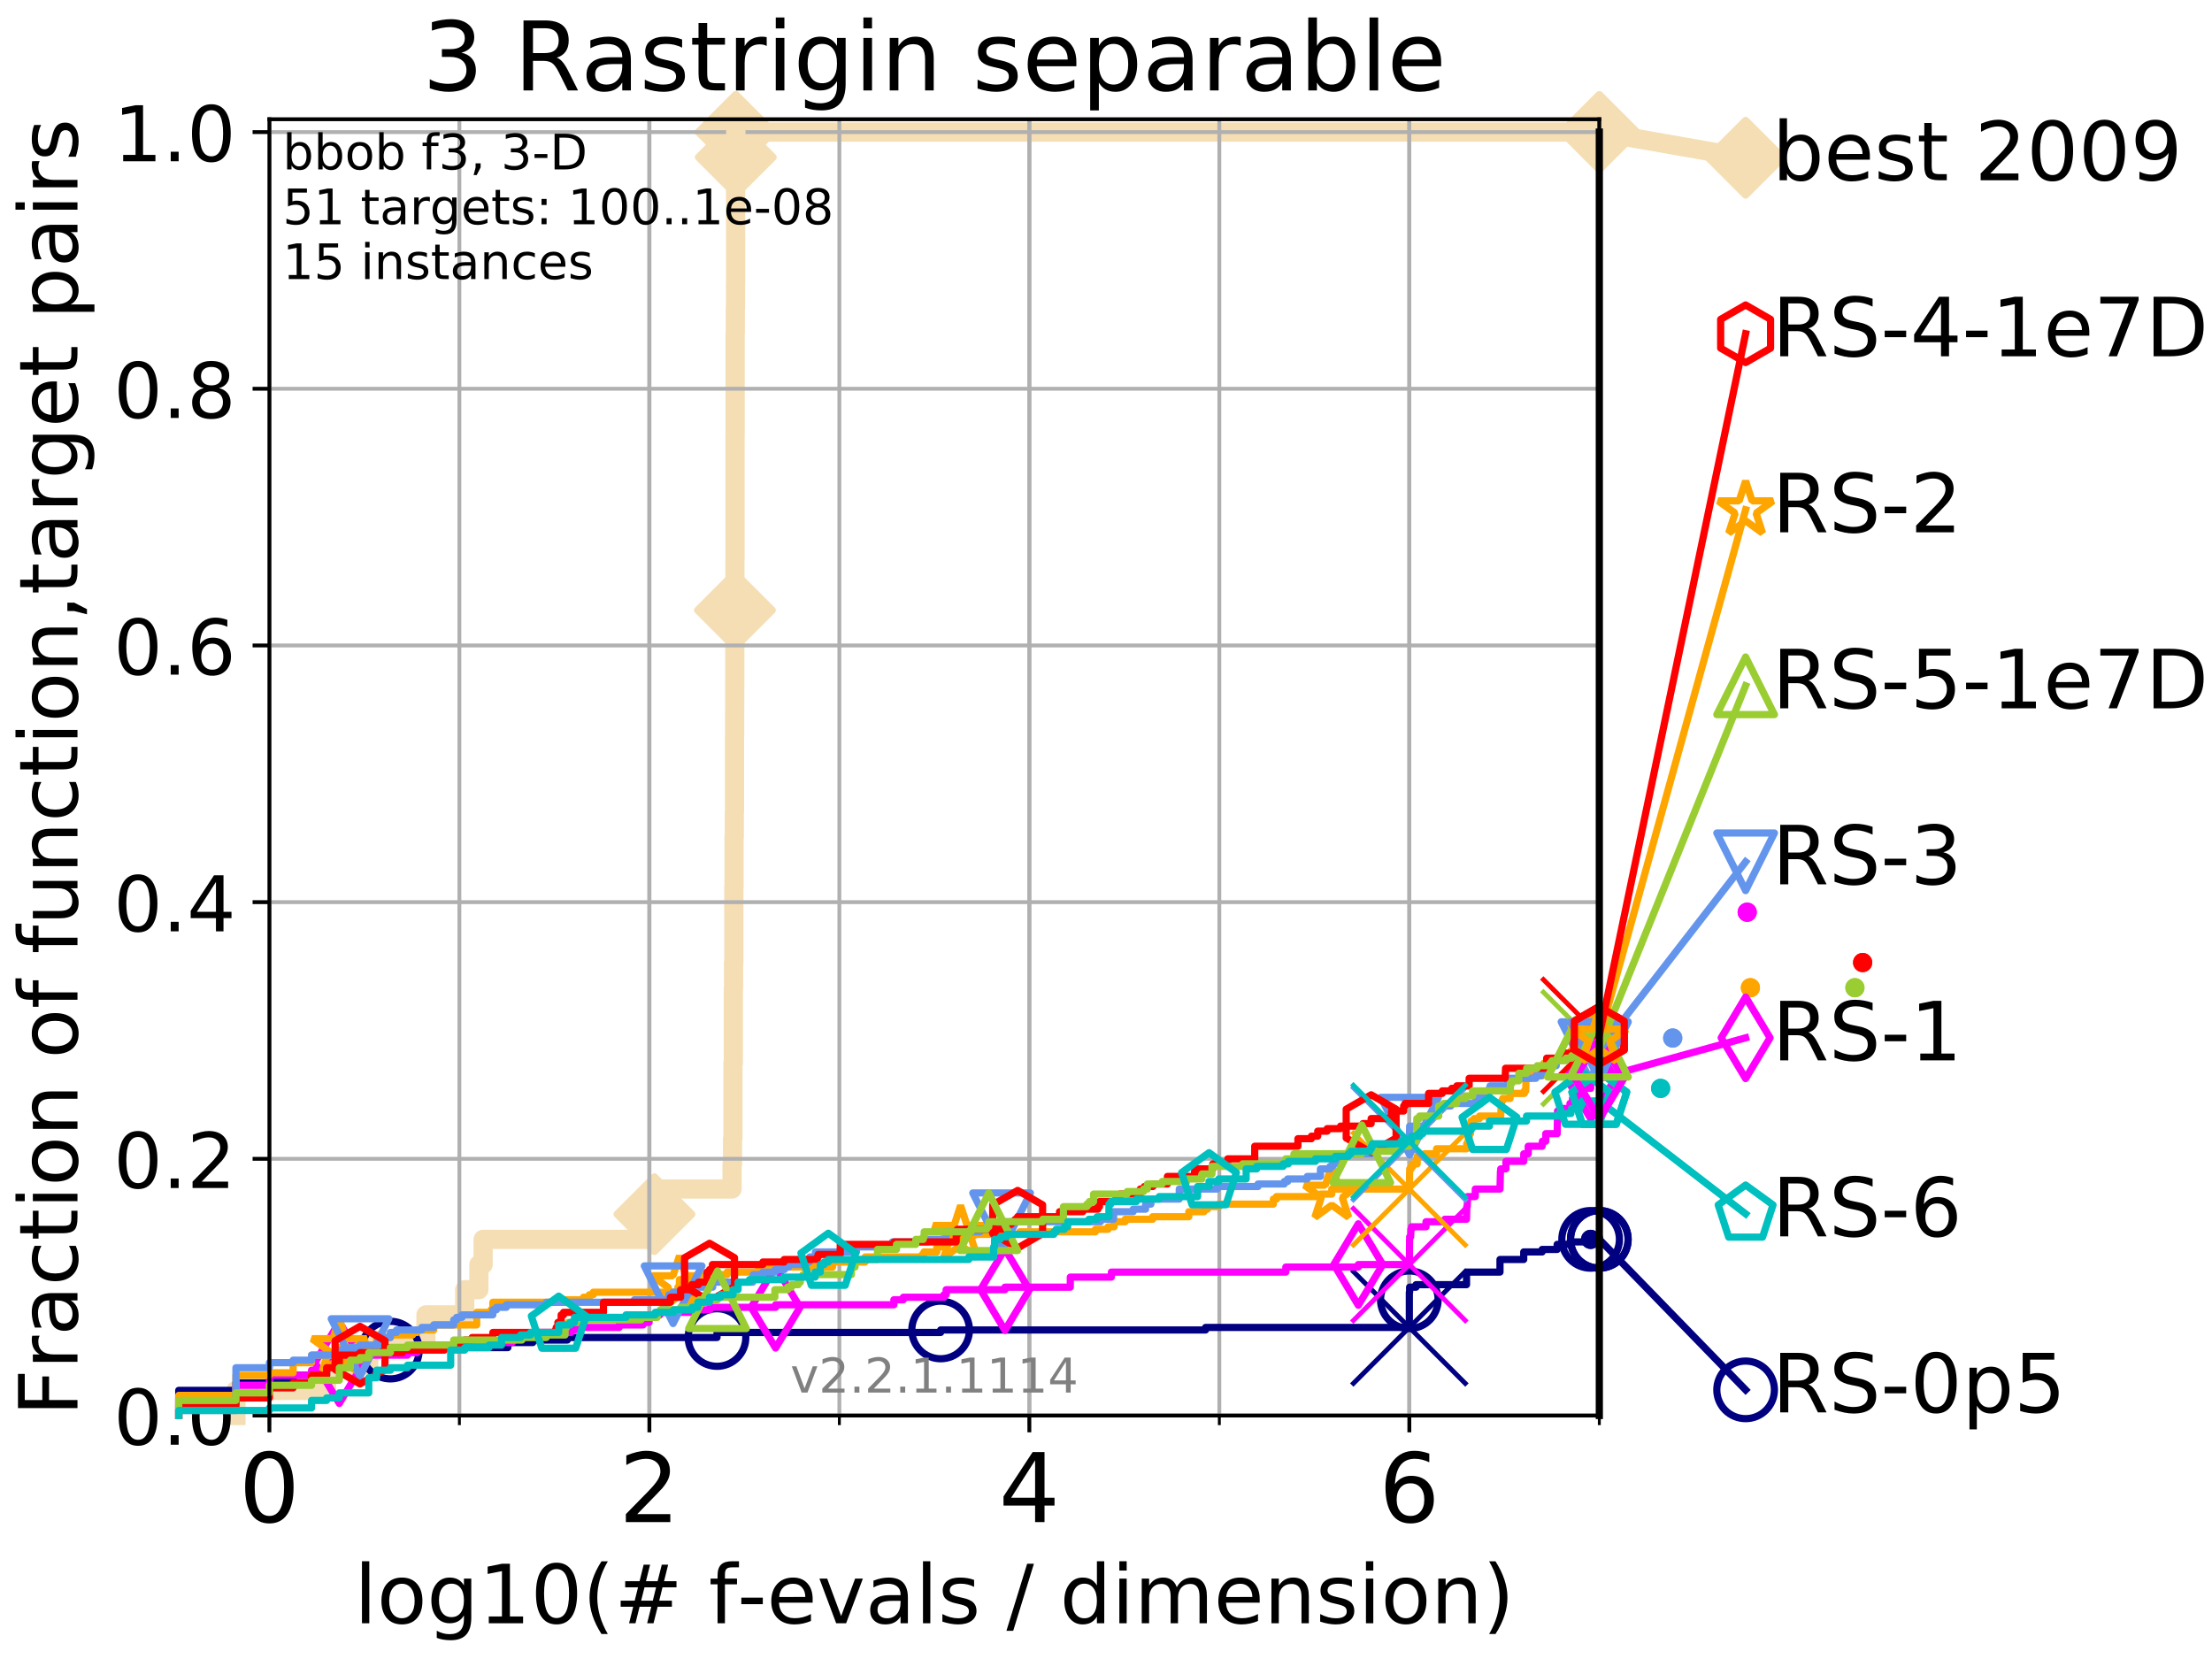 <?xml version="1.0" encoding="utf-8" standalone="no"?>
<!DOCTYPE svg PUBLIC "-//W3C//DTD SVG 1.1//EN"
  "http://www.w3.org/Graphics/SVG/1.1/DTD/svg11.dtd">
<!-- Created with matplotlib (http://matplotlib.org/) -->
<svg height="345.6pt" version="1.1" viewBox="0 0 460.8 345.6" width="460.8pt" xmlns="http://www.w3.org/2000/svg" xmlns:xlink="http://www.w3.org/1999/xlink">
 <defs>
  <style type="text/css">
*{stroke-linecap:butt;stroke-linejoin:round;}
  </style>
 </defs>
 <g id="figure_1">
  <g id="patch_1">
   <path d="M 0 345.6 
L 460.8 345.6 
L 460.8 0 
L 0 0 
z
" style="fill:#ffffff;"/>
  </g>
  <g id="axes_1">
   <g id="patch_2">
    <path d="M 56.12 294.88 
L 333.168 294.88 
L 333.168 24.84 
L 56.12 24.84 
z
" style="fill:#ffffff;"/>
   </g>
   <g id="line2d_1">
    <path d="M 49.151 294.88 
L 49.151 289.638 
L 68.034 289.638 
L 68.034 284.395 
L 76.815 284.395 
L 76.815 279.153 
L 88.729 279.153 
L 88.729 273.91 
L 96.808 273.91 
L 96.808 268.668 
L 99.761 268.668 
L 99.761 263.425 
L 100.643 263.425 
L 100.643 258.183 
L 136.332 258.183 
L 136.332 252.94 
L 136.915 252.94 
L 136.915 247.698 
L 152.497 247.698 
L 152.497 242.455 
L 152.602 242.455 
L 152.602 237.213 
L 152.685 237.213 
L 152.685 221.485 
L 152.768 221.485 
L 152.768 205.758 
L 152.81 205.758 
L 152.81 200.515 
L 152.872 200.515 
L 152.872 184.788 
L 152.913 184.788 
L 152.913 174.303 
L 152.974 174.303 
L 152.974 169.061 
L 153.015 169.061 
L 153.015 153.333 
L 153.036 153.333 
L 153.036 148.091 
L 153.056 148.091 
L 153.056 142.848 
L 153.076 142.848 
L 153.076 127.121 
L 153.097 127.121 
L 153.097 116.636 
L 153.117 116.636 
L 153.117 90.423 
L 153.137 90.423 
L 153.137 69.453 
L 153.178 69.453 
L 153.178 64.211 
L 153.218 64.211 
L 153.218 58.969 
L 153.238 58.969 
L 153.238 32.756 
L 153.279 32.756 
L 153.279 27.514 
L 333.168 27.514 
" style="fill:none;stroke:#f5deb3;stroke-linecap:square;stroke-width:4;"/>
   </g>
   <g id="line2d_2">
    <defs>
     <path d="M -0 7.778 
L 7.778 0 
L 0 -7.778 
L -7.778 -0 
z
" id="mce83821ae5" style="stroke:#f5deb3;stroke-linejoin:miter;stroke-width:1.5;"/>
    </defs>
    <g>
     <use style="fill:#f5deb3;stroke:#f5deb3;stroke-linejoin:miter;stroke-width:1.5;" x="136.332" xlink:href="#mce83821ae5" y="252.94"/>
     <use style="fill:#f5deb3;stroke:#f5deb3;stroke-linejoin:miter;stroke-width:1.5;" x="153.097" xlink:href="#mce83821ae5" y="127.121"/>
     <use style="fill:#f5deb3;stroke:#f5deb3;stroke-linejoin:miter;stroke-width:1.5;" x="153.279" xlink:href="#mce83821ae5" y="32.756"/>
     <use style="fill:#f5deb3;stroke:#f5deb3;stroke-linejoin:miter;stroke-width:1.5;" x="153.279" xlink:href="#mce83821ae5" y="27.514"/>
     <use style="fill:#f5deb3;stroke:#f5deb3;stroke-linejoin:miter;stroke-width:1.5;" x="153.279" xlink:href="#mce83821ae5" y="27.514"/>
     <use style="fill:#f5deb3;stroke:#f5deb3;stroke-linejoin:miter;stroke-width:1.5;" x="333.168" xlink:href="#mce83821ae5" y="27.514"/>
    </g>
   </g>
   <g id="line2d_3">
    <path style="fill:none;stroke:#f5deb3;stroke-linecap:square;stroke-width:4;"/>
    <g/>
   </g>
   <g id="line2d_4">
    <path d="M 333.168 27.514 
L 363.643 32.861 
" style="fill:none;stroke:#f5deb3;stroke-linecap:square;stroke-width:4;"/>
    <g>
     <use style="fill:#f5deb3;stroke:#f5deb3;stroke-linejoin:miter;stroke-width:1.5;" x="333.168" xlink:href="#mce83821ae5" y="27.514"/>
     <use style="fill:#f5deb3;stroke:#f5deb3;stroke-linejoin:miter;stroke-width:1.5;" x="363.643" xlink:href="#mce83821ae5" y="32.861"/>
    </g>
   </g>
   <g id="matplotlib.axis_1">
    <g id="xtick_1">
     <g id="line2d_5">
      <path clip-path="url(#p089fd5904a)" d="M 56.12 294.88 
L 56.12 24.84 
" style="fill:none;stroke:#b0b0b0;stroke-linecap:square;stroke-width:0.8;"/>
     </g>
     <g id="line2d_6">
      <defs>
       <path d="M 0 0 
L 0 3.5 
" id="m97a05a73ac" style="stroke:#000000;stroke-width:0.8;"/>
      </defs>
      <g>
       <use style="stroke:#000000;stroke-width:0.8;" x="56.12" xlink:href="#m97a05a73ac" y="294.88"/>
      </g>
     </g>
     <g id="text_1">
      <!-- 0 -->
      <defs>
       <path d="M 31.781 66.406 
Q 24.172 66.406 20.328 58.906 
Q 16.5 51.422 16.5 36.375 
Q 16.5 21.391 20.328 13.891 
Q 24.172 6.391 31.781 6.391 
Q 39.453 6.391 43.281 13.891 
Q 47.125 21.391 47.125 36.375 
Q 47.125 51.422 43.281 58.906 
Q 39.453 66.406 31.781 66.406 
z
M 31.781 74.219 
Q 44.047 74.219 50.516 64.516 
Q 56.984 54.828 56.984 36.375 
Q 56.984 17.969 50.516 8.266 
Q 44.047 -1.422 31.781 -1.422 
Q 19.531 -1.422 13.062 8.266 
Q 6.594 17.969 6.594 36.375 
Q 6.594 54.828 13.062 64.516 
Q 19.531 74.219 31.781 74.219 
z
" id="DejaVuSans-30"/>
      </defs>
      <g transform="translate(49.758 317.077)scale(0.2 -0.2)">
       <use xlink:href="#DejaVuSans-30"/>
      </g>
     </g>
    </g>
    <g id="xtick_2">
     <g id="line2d_7">
      <path clip-path="url(#p089fd5904a)" d="M 135.277 294.88 
L 135.277 24.84 
" style="fill:none;stroke:#b0b0b0;stroke-linecap:square;stroke-width:0.8;"/>
     </g>
     <g id="line2d_8">
      <g>
       <use style="stroke:#000000;stroke-width:0.8;" x="135.277" xlink:href="#m97a05a73ac" y="294.88"/>
      </g>
     </g>
     <g id="text_2">
      <!-- 2 -->
      <defs>
       <path d="M 19.188 8.297 
L 53.609 8.297 
L 53.609 0 
L 7.328 0 
L 7.328 8.297 
Q 12.938 14.109 22.625 23.891 
Q 32.328 33.688 34.812 36.531 
Q 39.547 41.844 41.422 45.531 
Q 43.312 49.219 43.312 52.781 
Q 43.312 58.594 39.234 62.25 
Q 35.156 65.922 28.609 65.922 
Q 23.969 65.922 18.812 64.312 
Q 13.672 62.703 7.812 59.422 
L 7.812 69.391 
Q 13.766 71.781 18.938 73 
Q 24.125 74.219 28.422 74.219 
Q 39.75 74.219 46.484 68.547 
Q 53.219 62.891 53.219 53.422 
Q 53.219 48.922 51.531 44.891 
Q 49.859 40.875 45.406 35.406 
Q 44.188 33.984 37.641 27.219 
Q 31.109 20.453 19.188 8.297 
z
" id="DejaVuSans-32"/>
      </defs>
      <g transform="translate(128.914 317.077)scale(0.2 -0.2)">
       <use xlink:href="#DejaVuSans-32"/>
      </g>
     </g>
    </g>
    <g id="xtick_3">
     <g id="line2d_9">
      <path clip-path="url(#p089fd5904a)" d="M 214.433 294.88 
L 214.433 24.84 
" style="fill:none;stroke:#b0b0b0;stroke-linecap:square;stroke-width:0.8;"/>
     </g>
     <g id="line2d_10">
      <g>
       <use style="stroke:#000000;stroke-width:0.8;" x="214.433" xlink:href="#m97a05a73ac" y="294.88"/>
      </g>
     </g>
     <g id="text_3">
      <!-- 4 -->
      <defs>
       <path d="M 37.797 64.312 
L 12.891 25.391 
L 37.797 25.391 
z
M 35.203 72.906 
L 47.609 72.906 
L 47.609 25.391 
L 58.016 25.391 
L 58.016 17.188 
L 47.609 17.188 
L 47.609 0 
L 37.797 0 
L 37.797 17.188 
L 4.891 17.188 
L 4.891 26.703 
z
" id="DejaVuSans-34"/>
      </defs>
      <g transform="translate(208.071 317.077)scale(0.2 -0.2)">
       <use xlink:href="#DejaVuSans-34"/>
      </g>
     </g>
    </g>
    <g id="xtick_4">
     <g id="line2d_11">
      <path clip-path="url(#p089fd5904a)" d="M 293.59 294.88 
L 293.59 24.84 
" style="fill:none;stroke:#b0b0b0;stroke-linecap:square;stroke-width:0.8;"/>
     </g>
     <g id="line2d_12">
      <g>
       <use style="stroke:#000000;stroke-width:0.8;" x="293.59" xlink:href="#m97a05a73ac" y="294.88"/>
      </g>
     </g>
     <g id="text_4">
      <!-- 6 -->
      <defs>
       <path d="M 33.016 40.375 
Q 26.375 40.375 22.484 35.828 
Q 18.609 31.297 18.609 23.391 
Q 18.609 15.531 22.484 10.953 
Q 26.375 6.391 33.016 6.391 
Q 39.656 6.391 43.531 10.953 
Q 47.406 15.531 47.406 23.391 
Q 47.406 31.297 43.531 35.828 
Q 39.656 40.375 33.016 40.375 
z
M 52.594 71.297 
L 52.594 62.312 
Q 48.875 64.062 45.094 64.984 
Q 41.312 65.922 37.594 65.922 
Q 27.828 65.922 22.672 59.328 
Q 17.531 52.734 16.797 39.406 
Q 19.672 43.656 24.016 45.922 
Q 28.375 48.188 33.594 48.188 
Q 44.578 48.188 50.953 41.516 
Q 57.328 34.859 57.328 23.391 
Q 57.328 12.156 50.688 5.359 
Q 44.047 -1.422 33.016 -1.422 
Q 20.359 -1.422 13.672 8.266 
Q 6.984 17.969 6.984 36.375 
Q 6.984 53.656 15.188 63.938 
Q 23.391 74.219 37.203 74.219 
Q 40.922 74.219 44.703 73.484 
Q 48.484 72.75 52.594 71.297 
z
" id="DejaVuSans-36"/>
      </defs>
      <g transform="translate(287.227 317.077)scale(0.2 -0.2)">
       <use xlink:href="#DejaVuSans-36"/>
      </g>
     </g>
    </g>
    <g id="xtick_5">
     <g id="line2d_13">
      <path clip-path="url(#p089fd5904a)" d="M 56.12 294.88 
L 56.12 24.84 
" style="fill:none;stroke:#b0b0b0;stroke-linecap:square;stroke-width:0.8;"/>
     </g>
     <g id="line2d_14">
      <defs>
       <path d="M 0 0 
L 0 2 
" id="m82fa354283" style="stroke:#000000;stroke-width:0.6;"/>
      </defs>
      <g>
       <use style="stroke:#000000;stroke-width:0.6;" x="56.12" xlink:href="#m82fa354283" y="294.88"/>
      </g>
     </g>
    </g>
    <g id="xtick_6">
     <g id="line2d_15">
      <path clip-path="url(#p089fd5904a)" d="M 95.698 294.88 
L 95.698 24.84 
" style="fill:none;stroke:#b0b0b0;stroke-linecap:square;stroke-width:0.8;"/>
     </g>
     <g id="line2d_16">
      <g>
       <use style="stroke:#000000;stroke-width:0.6;" x="95.698" xlink:href="#m82fa354283" y="294.88"/>
      </g>
     </g>
    </g>
    <g id="xtick_7">
     <g id="line2d_17">
      <path clip-path="url(#p089fd5904a)" d="M 135.277 294.88 
L 135.277 24.84 
" style="fill:none;stroke:#b0b0b0;stroke-linecap:square;stroke-width:0.8;"/>
     </g>
     <g id="line2d_18">
      <g>
       <use style="stroke:#000000;stroke-width:0.6;" x="135.277" xlink:href="#m82fa354283" y="294.88"/>
      </g>
     </g>
    </g>
    <g id="xtick_8">
     <g id="line2d_19">
      <path clip-path="url(#p089fd5904a)" d="M 174.855 294.88 
L 174.855 24.84 
" style="fill:none;stroke:#b0b0b0;stroke-linecap:square;stroke-width:0.8;"/>
     </g>
     <g id="line2d_20">
      <g>
       <use style="stroke:#000000;stroke-width:0.6;" x="174.855" xlink:href="#m82fa354283" y="294.88"/>
      </g>
     </g>
    </g>
    <g id="xtick_9">
     <g id="line2d_21">
      <path clip-path="url(#p089fd5904a)" d="M 214.433 294.88 
L 214.433 24.84 
" style="fill:none;stroke:#b0b0b0;stroke-linecap:square;stroke-width:0.8;"/>
     </g>
     <g id="line2d_22">
      <g>
       <use style="stroke:#000000;stroke-width:0.6;" x="214.433" xlink:href="#m82fa354283" y="294.88"/>
      </g>
     </g>
    </g>
    <g id="xtick_10">
     <g id="line2d_23">
      <path clip-path="url(#p089fd5904a)" d="M 254.011 294.88 
L 254.011 24.84 
" style="fill:none;stroke:#b0b0b0;stroke-linecap:square;stroke-width:0.8;"/>
     </g>
     <g id="line2d_24">
      <g>
       <use style="stroke:#000000;stroke-width:0.6;" x="254.011" xlink:href="#m82fa354283" y="294.88"/>
      </g>
     </g>
    </g>
    <g id="xtick_11">
     <g id="line2d_25">
      <path clip-path="url(#p089fd5904a)" d="M 293.59 294.88 
L 293.59 24.84 
" style="fill:none;stroke:#b0b0b0;stroke-linecap:square;stroke-width:0.8;"/>
     </g>
     <g id="line2d_26">
      <g>
       <use style="stroke:#000000;stroke-width:0.6;" x="293.59" xlink:href="#m82fa354283" y="294.88"/>
      </g>
     </g>
    </g>
    <g id="xtick_12">
     <g id="line2d_27">
      <path clip-path="url(#p089fd5904a)" d="M 333.168 294.88 
L 333.168 24.84 
" style="fill:none;stroke:#b0b0b0;stroke-linecap:square;stroke-width:0.8;"/>
     </g>
     <g id="line2d_28">
      <g>
       <use style="stroke:#000000;stroke-width:0.6;" x="333.168" xlink:href="#m82fa354283" y="294.88"/>
      </g>
     </g>
    </g>
    <g id="text_5">
     <!-- log10(# f-evals / dimension) -->
     <defs>
      <path d="M 9.422 75.984 
L 18.406 75.984 
L 18.406 0 
L 9.422 0 
z
" id="DejaVuSans-6c"/>
      <path d="M 30.609 48.391 
Q 23.391 48.391 19.188 42.75 
Q 14.984 37.109 14.984 27.297 
Q 14.984 17.484 19.156 11.844 
Q 23.344 6.203 30.609 6.203 
Q 37.797 6.203 41.984 11.859 
Q 46.188 17.531 46.188 27.297 
Q 46.188 37.016 41.984 42.703 
Q 37.797 48.391 30.609 48.391 
z
M 30.609 56 
Q 42.328 56 49.016 48.375 
Q 55.719 40.766 55.719 27.297 
Q 55.719 13.875 49.016 6.219 
Q 42.328 -1.422 30.609 -1.422 
Q 18.844 -1.422 12.172 6.219 
Q 5.516 13.875 5.516 27.297 
Q 5.516 40.766 12.172 48.375 
Q 18.844 56 30.609 56 
z
" id="DejaVuSans-6f"/>
      <path d="M 45.406 27.984 
Q 45.406 37.75 41.375 43.109 
Q 37.359 48.484 30.078 48.484 
Q 22.859 48.484 18.828 43.109 
Q 14.797 37.75 14.797 27.984 
Q 14.797 18.266 18.828 12.891 
Q 22.859 7.516 30.078 7.516 
Q 37.359 7.516 41.375 12.891 
Q 45.406 18.266 45.406 27.984 
z
M 54.391 6.781 
Q 54.391 -7.172 48.188 -13.984 
Q 42 -20.797 29.203 -20.797 
Q 24.469 -20.797 20.266 -20.094 
Q 16.062 -19.391 12.109 -17.922 
L 12.109 -9.188 
Q 16.062 -11.328 19.922 -12.344 
Q 23.781 -13.375 27.781 -13.375 
Q 36.625 -13.375 41.016 -8.766 
Q 45.406 -4.156 45.406 5.172 
L 45.406 9.625 
Q 42.625 4.781 38.281 2.391 
Q 33.938 0 27.875 0 
Q 17.828 0 11.672 7.656 
Q 5.516 15.328 5.516 27.984 
Q 5.516 40.672 11.672 48.328 
Q 17.828 56 27.875 56 
Q 33.938 56 38.281 53.609 
Q 42.625 51.219 45.406 46.391 
L 45.406 54.688 
L 54.391 54.688 
z
" id="DejaVuSans-67"/>
      <path d="M 12.406 8.297 
L 28.516 8.297 
L 28.516 63.922 
L 10.984 60.406 
L 10.984 69.391 
L 28.422 72.906 
L 38.281 72.906 
L 38.281 8.297 
L 54.391 8.297 
L 54.391 0 
L 12.406 0 
z
" id="DejaVuSans-31"/>
      <path d="M 31 75.875 
Q 24.469 64.656 21.281 53.656 
Q 18.109 42.672 18.109 31.391 
Q 18.109 20.125 21.312 9.062 
Q 24.516 -2 31 -13.188 
L 23.188 -13.188 
Q 15.875 -1.703 12.234 9.375 
Q 8.594 20.453 8.594 31.391 
Q 8.594 42.281 12.203 53.312 
Q 15.828 64.359 23.188 75.875 
z
" id="DejaVuSans-28"/>
      <path d="M 51.125 44 
L 36.922 44 
L 32.812 27.688 
L 47.125 27.688 
z
M 43.797 71.781 
L 38.719 51.516 
L 52.984 51.516 
L 58.109 71.781 
L 65.922 71.781 
L 60.891 51.516 
L 76.125 51.516 
L 76.125 44 
L 58.984 44 
L 54.984 27.688 
L 70.516 27.688 
L 70.516 20.219 
L 53.078 20.219 
L 48 0 
L 40.188 0 
L 45.219 20.219 
L 30.906 20.219 
L 25.875 0 
L 18.016 0 
L 23.094 20.219 
L 7.719 20.219 
L 7.719 27.688 
L 24.906 27.688 
L 29 44 
L 13.281 44 
L 13.281 51.516 
L 30.906 51.516 
L 35.891 71.781 
z
" id="DejaVuSans-23"/>
      <path id="DejaVuSans-20"/>
      <path d="M 37.109 75.984 
L 37.109 68.5 
L 28.516 68.5 
Q 23.688 68.5 21.797 66.547 
Q 19.922 64.594 19.922 59.516 
L 19.922 54.688 
L 34.719 54.688 
L 34.719 47.703 
L 19.922 47.703 
L 19.922 0 
L 10.891 0 
L 10.891 47.703 
L 2.297 47.703 
L 2.297 54.688 
L 10.891 54.688 
L 10.891 58.5 
Q 10.891 67.625 15.141 71.797 
Q 19.391 75.984 28.609 75.984 
z
" id="DejaVuSans-66"/>
      <path d="M 4.891 31.391 
L 31.203 31.391 
L 31.203 23.391 
L 4.891 23.391 
z
" id="DejaVuSans-2d"/>
      <path d="M 56.203 29.594 
L 56.203 25.203 
L 14.891 25.203 
Q 15.484 15.922 20.484 11.062 
Q 25.484 6.203 34.422 6.203 
Q 39.594 6.203 44.453 7.469 
Q 49.312 8.734 54.109 11.281 
L 54.109 2.781 
Q 49.266 0.734 44.188 -0.344 
Q 39.109 -1.422 33.891 -1.422 
Q 20.797 -1.422 13.156 6.188 
Q 5.516 13.812 5.516 26.812 
Q 5.516 40.234 12.766 48.109 
Q 20.016 56 32.328 56 
Q 43.359 56 49.781 48.891 
Q 56.203 41.797 56.203 29.594 
z
M 47.219 32.234 
Q 47.125 39.594 43.094 43.984 
Q 39.062 48.391 32.422 48.391 
Q 24.906 48.391 20.391 44.141 
Q 15.875 39.891 15.188 32.172 
z
" id="DejaVuSans-65"/>
      <path d="M 2.984 54.688 
L 12.5 54.688 
L 29.594 8.797 
L 46.688 54.688 
L 56.203 54.688 
L 35.688 0 
L 23.484 0 
z
" id="DejaVuSans-76"/>
      <path d="M 34.281 27.484 
Q 23.391 27.484 19.188 25 
Q 14.984 22.516 14.984 16.5 
Q 14.984 11.719 18.141 8.906 
Q 21.297 6.109 26.703 6.109 
Q 34.188 6.109 38.703 11.406 
Q 43.219 16.703 43.219 25.484 
L 43.219 27.484 
z
M 52.203 31.203 
L 52.203 0 
L 43.219 0 
L 43.219 8.297 
Q 40.141 3.328 35.547 0.953 
Q 30.953 -1.422 24.312 -1.422 
Q 15.922 -1.422 10.953 3.297 
Q 6 8.016 6 15.922 
Q 6 25.141 12.172 29.828 
Q 18.359 34.516 30.609 34.516 
L 43.219 34.516 
L 43.219 35.406 
Q 43.219 41.609 39.141 45 
Q 35.062 48.391 27.688 48.391 
Q 23 48.391 18.547 47.266 
Q 14.109 46.141 10.016 43.891 
L 10.016 52.203 
Q 14.938 54.109 19.578 55.047 
Q 24.219 56 28.609 56 
Q 40.484 56 46.344 49.844 
Q 52.203 43.703 52.203 31.203 
z
" id="DejaVuSans-61"/>
      <path d="M 44.281 53.078 
L 44.281 44.578 
Q 40.484 46.531 36.375 47.5 
Q 32.281 48.484 27.875 48.484 
Q 21.188 48.484 17.844 46.438 
Q 14.5 44.391 14.5 40.281 
Q 14.5 37.156 16.891 35.375 
Q 19.281 33.594 26.516 31.984 
L 29.594 31.297 
Q 39.156 29.25 43.188 25.516 
Q 47.219 21.781 47.219 15.094 
Q 47.219 7.469 41.188 3.016 
Q 35.156 -1.422 24.609 -1.422 
Q 20.219 -1.422 15.453 -0.562 
Q 10.688 0.297 5.422 2 
L 5.422 11.281 
Q 10.406 8.688 15.234 7.391 
Q 20.062 6.109 24.812 6.109 
Q 31.156 6.109 34.562 8.281 
Q 37.984 10.453 37.984 14.406 
Q 37.984 18.062 35.516 20.016 
Q 33.062 21.969 24.703 23.781 
L 21.578 24.516 
Q 13.234 26.266 9.516 29.906 
Q 5.812 33.547 5.812 39.891 
Q 5.812 47.609 11.281 51.797 
Q 16.75 56 26.812 56 
Q 31.781 56 36.172 55.266 
Q 40.578 54.547 44.281 53.078 
z
" id="DejaVuSans-73"/>
      <path d="M 25.391 72.906 
L 33.688 72.906 
L 8.297 -9.281 
L 0 -9.281 
z
" id="DejaVuSans-2f"/>
      <path d="M 45.406 46.391 
L 45.406 75.984 
L 54.391 75.984 
L 54.391 0 
L 45.406 0 
L 45.406 8.203 
Q 42.578 3.328 38.25 0.953 
Q 33.938 -1.422 27.875 -1.422 
Q 17.969 -1.422 11.734 6.484 
Q 5.516 14.406 5.516 27.297 
Q 5.516 40.188 11.734 48.094 
Q 17.969 56 27.875 56 
Q 33.938 56 38.25 53.625 
Q 42.578 51.266 45.406 46.391 
z
M 14.797 27.297 
Q 14.797 17.391 18.875 11.75 
Q 22.953 6.109 30.078 6.109 
Q 37.203 6.109 41.297 11.75 
Q 45.406 17.391 45.406 27.297 
Q 45.406 37.203 41.297 42.844 
Q 37.203 48.484 30.078 48.484 
Q 22.953 48.484 18.875 42.844 
Q 14.797 37.203 14.797 27.297 
z
" id="DejaVuSans-64"/>
      <path d="M 9.422 54.688 
L 18.406 54.688 
L 18.406 0 
L 9.422 0 
z
M 9.422 75.984 
L 18.406 75.984 
L 18.406 64.594 
L 9.422 64.594 
z
" id="DejaVuSans-69"/>
      <path d="M 52 44.188 
Q 55.375 50.25 60.062 53.125 
Q 64.75 56 71.094 56 
Q 79.641 56 84.281 50.016 
Q 88.922 44.047 88.922 33.016 
L 88.922 0 
L 79.891 0 
L 79.891 32.719 
Q 79.891 40.578 77.094 44.375 
Q 74.312 48.188 68.609 48.188 
Q 61.625 48.188 57.562 43.547 
Q 53.516 38.922 53.516 30.906 
L 53.516 0 
L 44.484 0 
L 44.484 32.719 
Q 44.484 40.625 41.703 44.406 
Q 38.922 48.188 33.109 48.188 
Q 26.219 48.188 22.156 43.531 
Q 18.109 38.875 18.109 30.906 
L 18.109 0 
L 9.078 0 
L 9.078 54.688 
L 18.109 54.688 
L 18.109 46.188 
Q 21.188 51.219 25.484 53.609 
Q 29.781 56 35.688 56 
Q 41.656 56 45.828 52.969 
Q 50 49.953 52 44.188 
z
" id="DejaVuSans-6d"/>
      <path d="M 54.891 33.016 
L 54.891 0 
L 45.906 0 
L 45.906 32.719 
Q 45.906 40.484 42.875 44.328 
Q 39.844 48.188 33.797 48.188 
Q 26.516 48.188 22.312 43.547 
Q 18.109 38.922 18.109 30.906 
L 18.109 0 
L 9.078 0 
L 9.078 54.688 
L 18.109 54.688 
L 18.109 46.188 
Q 21.344 51.125 25.703 53.562 
Q 30.078 56 35.797 56 
Q 45.219 56 50.047 50.172 
Q 54.891 44.344 54.891 33.016 
z
" id="DejaVuSans-6e"/>
      <path d="M 8.016 75.875 
L 15.828 75.875 
Q 23.141 64.359 26.781 53.312 
Q 30.422 42.281 30.422 31.391 
Q 30.422 20.453 26.781 9.375 
Q 23.141 -1.703 15.828 -13.188 
L 8.016 -13.188 
Q 14.5 -2 17.703 9.062 
Q 20.906 20.125 20.906 31.391 
Q 20.906 42.672 17.703 53.656 
Q 14.5 64.656 8.016 75.875 
z
" id="DejaVuSans-29"/>
     </defs>
     <g transform="translate(73.803 338.154)scale(0.17 -0.17)">
      <use xlink:href="#DejaVuSans-6c"/>
      <use x="27.783" xlink:href="#DejaVuSans-6f"/>
      <use x="88.965" xlink:href="#DejaVuSans-67"/>
      <use x="152.441" xlink:href="#DejaVuSans-31"/>
      <use x="216.064" xlink:href="#DejaVuSans-30"/>
      <use x="279.688" xlink:href="#DejaVuSans-28"/>
      <use x="318.701" xlink:href="#DejaVuSans-23"/>
      <use x="402.49" xlink:href="#DejaVuSans-20"/>
      <use x="434.277" xlink:href="#DejaVuSans-66"/>
      <use x="469.404" xlink:href="#DejaVuSans-2d"/>
      <use x="505.488" xlink:href="#DejaVuSans-65"/>
      <use x="567.012" xlink:href="#DejaVuSans-76"/>
      <use x="626.191" xlink:href="#DejaVuSans-61"/>
      <use x="687.471" xlink:href="#DejaVuSans-6c"/>
      <use x="715.254" xlink:href="#DejaVuSans-73"/>
      <use x="767.354" xlink:href="#DejaVuSans-20"/>
      <use x="799.141" xlink:href="#DejaVuSans-2f"/>
      <use x="832.832" xlink:href="#DejaVuSans-20"/>
      <use x="864.619" xlink:href="#DejaVuSans-64"/>
      <use x="928.096" xlink:href="#DejaVuSans-69"/>
      <use x="955.879" xlink:href="#DejaVuSans-6d"/>
      <use x="1053.291" xlink:href="#DejaVuSans-65"/>
      <use x="1114.814" xlink:href="#DejaVuSans-6e"/>
      <use x="1178.193" xlink:href="#DejaVuSans-73"/>
      <use x="1230.293" xlink:href="#DejaVuSans-69"/>
      <use x="1258.076" xlink:href="#DejaVuSans-6f"/>
      <use x="1319.258" xlink:href="#DejaVuSans-6e"/>
      <use x="1382.637" xlink:href="#DejaVuSans-29"/>
     </g>
    </g>
   </g>
   <g id="matplotlib.axis_2">
    <g id="ytick_1">
     <g id="line2d_29">
      <path clip-path="url(#p089fd5904a)" d="M 56.12 294.88 
L 333.168 294.88 
" style="fill:none;stroke:#b0b0b0;stroke-linecap:square;stroke-width:0.8;"/>
     </g>
     <g id="line2d_30">
      <defs>
       <path d="M 0 0 
L -3.5 0 
" id="m7a438beacb" style="stroke:#000000;stroke-width:0.8;"/>
      </defs>
      <g>
       <use style="stroke:#000000;stroke-width:0.8;" x="56.12" xlink:href="#m7a438beacb" y="294.88"/>
      </g>
     </g>
     <g id="text_6">
      <!-- 0.0 -->
      <defs>
       <path d="M 10.688 12.406 
L 21 12.406 
L 21 0 
L 10.688 0 
z
" id="DejaVuSans-2e"/>
      </defs>
      <g transform="translate(23.675 300.959)scale(0.16 -0.16)">
       <use xlink:href="#DejaVuSans-30"/>
       <use x="63.623" xlink:href="#DejaVuSans-2e"/>
       <use x="95.41" xlink:href="#DejaVuSans-30"/>
      </g>
     </g>
    </g>
    <g id="ytick_2">
     <g id="line2d_31">
      <path clip-path="url(#p089fd5904a)" d="M 56.12 241.407 
L 333.168 241.407 
" style="fill:none;stroke:#b0b0b0;stroke-linecap:square;stroke-width:0.8;"/>
     </g>
     <g id="line2d_32">
      <g>
       <use style="stroke:#000000;stroke-width:0.8;" x="56.12" xlink:href="#m7a438beacb" y="241.407"/>
      </g>
     </g>
     <g id="text_7">
      <!-- 0.2 -->
      <g transform="translate(23.675 247.485)scale(0.16 -0.16)">
       <use xlink:href="#DejaVuSans-30"/>
       <use x="63.623" xlink:href="#DejaVuSans-2e"/>
       <use x="95.41" xlink:href="#DejaVuSans-32"/>
      </g>
     </g>
    </g>
    <g id="ytick_3">
     <g id="line2d_33">
      <path clip-path="url(#p089fd5904a)" d="M 56.12 187.933 
L 333.168 187.933 
" style="fill:none;stroke:#b0b0b0;stroke-linecap:square;stroke-width:0.8;"/>
     </g>
     <g id="line2d_34">
      <g>
       <use style="stroke:#000000;stroke-width:0.8;" x="56.12" xlink:href="#m7a438beacb" y="187.933"/>
      </g>
     </g>
     <g id="text_8">
      <!-- 0.4 -->
      <g transform="translate(23.675 194.012)scale(0.16 -0.16)">
       <use xlink:href="#DejaVuSans-30"/>
       <use x="63.623" xlink:href="#DejaVuSans-2e"/>
       <use x="95.41" xlink:href="#DejaVuSans-34"/>
      </g>
     </g>
    </g>
    <g id="ytick_4">
     <g id="line2d_35">
      <path clip-path="url(#p089fd5904a)" d="M 56.12 134.46 
L 333.168 134.46 
" style="fill:none;stroke:#b0b0b0;stroke-linecap:square;stroke-width:0.8;"/>
     </g>
     <g id="line2d_36">
      <g>
       <use style="stroke:#000000;stroke-width:0.8;" x="56.12" xlink:href="#m7a438beacb" y="134.46"/>
      </g>
     </g>
     <g id="text_9">
      <!-- 0.6 -->
      <g transform="translate(23.675 140.539)scale(0.16 -0.16)">
       <use xlink:href="#DejaVuSans-30"/>
       <use x="63.623" xlink:href="#DejaVuSans-2e"/>
       <use x="95.41" xlink:href="#DejaVuSans-36"/>
      </g>
     </g>
    </g>
    <g id="ytick_5">
     <g id="line2d_37">
      <path clip-path="url(#p089fd5904a)" d="M 56.12 80.987 
L 333.168 80.987 
" style="fill:none;stroke:#b0b0b0;stroke-linecap:square;stroke-width:0.8;"/>
     </g>
     <g id="line2d_38">
      <g>
       <use style="stroke:#000000;stroke-width:0.8;" x="56.12" xlink:href="#m7a438beacb" y="80.987"/>
      </g>
     </g>
     <g id="text_10">
      <!-- 0.8 -->
      <defs>
       <path d="M 31.781 34.625 
Q 24.75 34.625 20.719 30.859 
Q 16.703 27.094 16.703 20.516 
Q 16.703 13.922 20.719 10.156 
Q 24.75 6.391 31.781 6.391 
Q 38.812 6.391 42.859 10.172 
Q 46.922 13.969 46.922 20.516 
Q 46.922 27.094 42.891 30.859 
Q 38.875 34.625 31.781 34.625 
z
M 21.922 38.812 
Q 15.578 40.375 12.031 44.719 
Q 8.5 49.078 8.5 55.328 
Q 8.5 64.062 14.719 69.141 
Q 20.953 74.219 31.781 74.219 
Q 42.672 74.219 48.875 69.141 
Q 55.078 64.062 55.078 55.328 
Q 55.078 49.078 51.531 44.719 
Q 48 40.375 41.703 38.812 
Q 48.828 37.156 52.797 32.312 
Q 56.781 27.484 56.781 20.516 
Q 56.781 9.906 50.312 4.234 
Q 43.844 -1.422 31.781 -1.422 
Q 19.734 -1.422 13.25 4.234 
Q 6.781 9.906 6.781 20.516 
Q 6.781 27.484 10.781 32.312 
Q 14.797 37.156 21.922 38.812 
z
M 18.312 54.391 
Q 18.312 48.734 21.844 45.562 
Q 25.391 42.391 31.781 42.391 
Q 38.141 42.391 41.719 45.562 
Q 45.312 48.734 45.312 54.391 
Q 45.312 60.062 41.719 63.234 
Q 38.141 66.406 31.781 66.406 
Q 25.391 66.406 21.844 63.234 
Q 18.312 60.062 18.312 54.391 
z
" id="DejaVuSans-38"/>
      </defs>
      <g transform="translate(23.675 87.066)scale(0.16 -0.16)">
       <use xlink:href="#DejaVuSans-30"/>
       <use x="63.623" xlink:href="#DejaVuSans-2e"/>
       <use x="95.41" xlink:href="#DejaVuSans-38"/>
      </g>
     </g>
    </g>
    <g id="ytick_6">
     <g id="line2d_39">
      <path clip-path="url(#p089fd5904a)" d="M 56.12 27.514 
L 333.168 27.514 
" style="fill:none;stroke:#b0b0b0;stroke-linecap:square;stroke-width:0.8;"/>
     </g>
     <g id="line2d_40">
      <g>
       <use style="stroke:#000000;stroke-width:0.8;" x="56.12" xlink:href="#m7a438beacb" y="27.514"/>
      </g>
     </g>
     <g id="text_11">
      <!-- 1.0 -->
      <g transform="translate(23.675 33.592)scale(0.16 -0.16)">
       <use xlink:href="#DejaVuSans-31"/>
       <use x="63.623" xlink:href="#DejaVuSans-2e"/>
       <use x="95.41" xlink:href="#DejaVuSans-30"/>
      </g>
     </g>
    </g>
    <g id="text_12">
     <!-- Fraction of function,target pairs -->
     <defs>
      <path d="M 9.812 72.906 
L 51.703 72.906 
L 51.703 64.594 
L 19.672 64.594 
L 19.672 43.109 
L 48.578 43.109 
L 48.578 34.812 
L 19.672 34.812 
L 19.672 0 
L 9.812 0 
z
" id="DejaVuSans-46"/>
      <path d="M 41.109 46.297 
Q 39.594 47.172 37.812 47.578 
Q 36.031 48 33.891 48 
Q 26.266 48 22.188 43.047 
Q 18.109 38.094 18.109 28.812 
L 18.109 0 
L 9.078 0 
L 9.078 54.688 
L 18.109 54.688 
L 18.109 46.188 
Q 20.953 51.172 25.484 53.578 
Q 30.031 56 36.531 56 
Q 37.453 56 38.578 55.875 
Q 39.703 55.766 41.062 55.516 
z
" id="DejaVuSans-72"/>
      <path d="M 48.781 52.594 
L 48.781 44.188 
Q 44.969 46.297 41.141 47.344 
Q 37.312 48.391 33.406 48.391 
Q 24.656 48.391 19.812 42.844 
Q 14.984 37.312 14.984 27.297 
Q 14.984 17.281 19.812 11.734 
Q 24.656 6.203 33.406 6.203 
Q 37.312 6.203 41.141 7.25 
Q 44.969 8.297 48.781 10.406 
L 48.781 2.094 
Q 45.016 0.344 40.984 -0.531 
Q 36.969 -1.422 32.422 -1.422 
Q 20.062 -1.422 12.781 6.344 
Q 5.516 14.109 5.516 27.297 
Q 5.516 40.672 12.859 48.328 
Q 20.219 56 33.016 56 
Q 37.156 56 41.109 55.141 
Q 45.062 54.297 48.781 52.594 
z
" id="DejaVuSans-63"/>
      <path d="M 18.312 70.219 
L 18.312 54.688 
L 36.812 54.688 
L 36.812 47.703 
L 18.312 47.703 
L 18.312 18.016 
Q 18.312 11.328 20.141 9.422 
Q 21.969 7.516 27.594 7.516 
L 36.812 7.516 
L 36.812 0 
L 27.594 0 
Q 17.188 0 13.234 3.875 
Q 9.281 7.766 9.281 18.016 
L 9.281 47.703 
L 2.688 47.703 
L 2.688 54.688 
L 9.281 54.688 
L 9.281 70.219 
z
" id="DejaVuSans-74"/>
      <path d="M 8.5 21.578 
L 8.5 54.688 
L 17.484 54.688 
L 17.484 21.922 
Q 17.484 14.156 20.5 10.266 
Q 23.531 6.391 29.594 6.391 
Q 36.859 6.391 41.078 11.031 
Q 45.312 15.672 45.312 23.688 
L 45.312 54.688 
L 54.297 54.688 
L 54.297 0 
L 45.312 0 
L 45.312 8.406 
Q 42.047 3.422 37.719 1 
Q 33.406 -1.422 27.688 -1.422 
Q 18.266 -1.422 13.375 4.438 
Q 8.5 10.297 8.5 21.578 
z
M 31.109 56 
z
" id="DejaVuSans-75"/>
      <path d="M 11.719 12.406 
L 22.016 12.406 
L 22.016 4 
L 14.016 -11.625 
L 7.719 -11.625 
L 11.719 4 
z
" id="DejaVuSans-2c"/>
      <path d="M 18.109 8.203 
L 18.109 -20.797 
L 9.078 -20.797 
L 9.078 54.688 
L 18.109 54.688 
L 18.109 46.391 
Q 20.953 51.266 25.266 53.625 
Q 29.594 56 35.594 56 
Q 45.562 56 51.781 48.094 
Q 58.016 40.188 58.016 27.297 
Q 58.016 14.406 51.781 6.484 
Q 45.562 -1.422 35.594 -1.422 
Q 29.594 -1.422 25.266 0.953 
Q 20.953 3.328 18.109 8.203 
z
M 48.688 27.297 
Q 48.688 37.203 44.609 42.844 
Q 40.531 48.484 33.406 48.484 
Q 26.266 48.484 22.188 42.844 
Q 18.109 37.203 18.109 27.297 
Q 18.109 17.391 22.188 11.75 
Q 26.266 6.109 33.406 6.109 
Q 40.531 6.109 44.609 11.75 
Q 48.688 17.391 48.688 27.297 
z
" id="DejaVuSans-70"/>
     </defs>
     <g transform="translate(16.14 294.999)rotate(-90)scale(0.17 -0.17)">
      <use xlink:href="#DejaVuSans-46"/>
      <use x="57.41" xlink:href="#DejaVuSans-72"/>
      <use x="98.523" xlink:href="#DejaVuSans-61"/>
      <use x="159.803" xlink:href="#DejaVuSans-63"/>
      <use x="214.783" xlink:href="#DejaVuSans-74"/>
      <use x="253.992" xlink:href="#DejaVuSans-69"/>
      <use x="281.775" xlink:href="#DejaVuSans-6f"/>
      <use x="342.957" xlink:href="#DejaVuSans-6e"/>
      <use x="406.336" xlink:href="#DejaVuSans-20"/>
      <use x="438.123" xlink:href="#DejaVuSans-6f"/>
      <use x="499.305" xlink:href="#DejaVuSans-66"/>
      <use x="534.51" xlink:href="#DejaVuSans-20"/>
      <use x="566.297" xlink:href="#DejaVuSans-66"/>
      <use x="601.502" xlink:href="#DejaVuSans-75"/>
      <use x="664.881" xlink:href="#DejaVuSans-6e"/>
      <use x="728.26" xlink:href="#DejaVuSans-63"/>
      <use x="783.24" xlink:href="#DejaVuSans-74"/>
      <use x="822.449" xlink:href="#DejaVuSans-69"/>
      <use x="850.232" xlink:href="#DejaVuSans-6f"/>
      <use x="911.414" xlink:href="#DejaVuSans-6e"/>
      <use x="974.793" xlink:href="#DejaVuSans-2c"/>
      <use x="1006.58" xlink:href="#DejaVuSans-74"/>
      <use x="1045.789" xlink:href="#DejaVuSans-61"/>
      <use x="1107.068" xlink:href="#DejaVuSans-72"/>
      <use x="1148.166" xlink:href="#DejaVuSans-67"/>
      <use x="1211.643" xlink:href="#DejaVuSans-65"/>
      <use x="1273.166" xlink:href="#DejaVuSans-74"/>
      <use x="1312.375" xlink:href="#DejaVuSans-20"/>
      <use x="1344.162" xlink:href="#DejaVuSans-70"/>
      <use x="1407.639" xlink:href="#DejaVuSans-61"/>
      <use x="1468.918" xlink:href="#DejaVuSans-69"/>
      <use x="1496.701" xlink:href="#DejaVuSans-72"/>
      <use x="1537.814" xlink:href="#DejaVuSans-73"/>
     </g>
    </g>
   </g>
   <g id="line2d_41">
    <defs>
     <path d="M 0 1.5 
C 0.398 1.5 0.779 1.342 1.061 1.061 
C 1.342 0.779 1.5 0.398 1.5 0 
C 1.5 -0.398 1.342 -0.779 1.061 -1.061 
C 0.779 -1.342 0.398 -1.5 0 -1.5 
C -0.398 -1.5 -0.779 -1.342 -1.061 -1.061 
C -1.342 -0.779 -1.5 -0.398 -1.5 0 
C -1.5 0.398 -1.342 0.779 -1.061 1.061 
C -0.779 1.342 -0.398 1.5 0 1.5 
z
" id="m5f6597cc07" style="stroke:#f5deb3;"/>
    </defs>
    <g>
     <use style="fill:#f5deb3;stroke:#f5deb3;" x="153.279" xlink:href="#m5f6597cc07" y="27.514"/>
     <use style="fill:#f5deb3;stroke:#f5deb3;" x="153.279" xlink:href="#m5f6597cc07" y="27.514"/>
    </g>
   </g>
   <g id="line2d_42">
    <defs>
     <path d="M 0 1.5 
C 0.398 1.5 0.779 1.342 1.061 1.061 
C 1.342 0.779 1.5 0.398 1.5 0 
C 1.5 -0.398 1.342 -0.779 1.061 -1.061 
C 0.779 -1.342 0.398 -1.5 0 -1.5 
C -0.398 -1.5 -0.779 -1.342 -1.061 -1.061 
C -1.342 -0.779 -1.5 -0.398 -1.5 0 
C -1.5 0.398 -1.342 0.779 -1.061 1.061 
C -0.779 1.342 -0.398 1.5 0 1.5 
z
" id="m73a88448f6" style="stroke:#000080;"/>
    </defs>
    <g>
     <use style="fill:#000080;stroke:#000080;" x="331.357" xlink:href="#m73a88448f6" y="258.183"/>
     <use style="fill:#000080;stroke:#000080;" x="331.357" xlink:href="#m73a88448f6" y="258.183"/>
    </g>
   </g>
   <g id="line2d_43">
    <path d="M 37.236 294.88 
L 37.236 289.638 
L 49.151 289.638 
L 49.151 288.065 
L 56.12 288.065 
L 56.12 287.541 
L 61.065 287.541 
L 61.065 286.492 
L 68.034 286.492 
L 68.034 284.395 
L 72.979 284.395 
L 72.979 283.347 
L 75.004 283.347 
L 75.004 281.25 
L 81.324 281.25 
L 81.324 280.725 
L 105.802 280.725 
L 105.802 279.677 
L 110.983 279.677 
L 110.983 279.153 
L 118.187 279.153 
L 118.187 278.628 
L 149.367 278.628 
L 149.367 277.58 
L 195.952 277.58 
L 195.952 277.056 
L 251.144 277.056 
L 251.144 276.531 
L 293.59 276.531 
L 293.59 274.959 
L 293.59 274.959 
L 293.59 272.862 
L 293.59 272.862 
L 293.59 272.337 
L 293.59 272.337 
L 293.59 271.813 
L 293.59 271.813 
L 293.59 271.289 
L 293.59 271.289 
L 293.59 270.765 
L 293.59 270.765 
L 293.59 270.24 
L 293.592 270.24 
L 293.592 269.716 
L 293.593 269.716 
L 293.593 269.192 
L 293.648 269.192 
L 293.648 268.143 
L 294.986 268.143 
L 294.986 267.619 
L 305.504 267.619 
L 305.504 267.095 
L 305.504 267.095 
L 305.504 266.571 
L 305.504 266.571 
L 305.504 266.046 
L 305.504 266.046 
L 305.504 265.522 
L 305.504 265.522 
L 305.504 264.998 
L 312.474 264.998 
L 312.474 264.474 
L 312.474 264.474 
L 312.474 263.425 
L 312.476 263.425 
L 312.476 262.377 
L 317.418 262.377 
L 317.418 261.852 
L 317.419 261.852 
L 317.419 261.328 
L 317.42 261.328 
L 317.42 260.804 
L 321.255 260.804 
L 321.255 260.28 
L 324.388 260.28 
L 324.388 259.755 
L 324.388 259.755 
L 324.388 259.231 
L 327.046 259.231 
L 327.046 258.707 
L 331.357 258.707 
L 331.357 258.183 
L 333.168 258.183 
" style="fill:none;stroke:#000080;stroke-linecap:square;stroke-width:1.5;"/>
   </g>
   <g id="line2d_44">
    <defs>
     <path d="M 0 6 
C 1.591 6 3.117 5.368 4.243 4.243 
C 5.368 3.117 6 1.591 6 0 
C 6 -1.591 5.368 -3.117 4.243 -4.243 
C 3.117 -5.368 1.591 -6 0 -6 
C -1.591 -6 -3.117 -5.368 -4.243 -4.243 
C -5.368 -3.117 -6 -1.591 -6 0 
C -6 1.591 -5.368 3.117 -4.243 4.243 
C -3.117 5.368 -1.591 6 0 6 
z
" id="ma1c47f708d" style="stroke:#000080;stroke-width:1.5;"/>
    </defs>
    <g>
     <use style="fill-opacity:0;stroke:#000080;stroke-width:1.5;" x="81.324" xlink:href="#ma1c47f708d" y="281.25"/>
     <use style="fill-opacity:0;stroke:#000080;stroke-width:1.5;" x="149.367" xlink:href="#ma1c47f708d" y="278.628"/>
     <use style="fill-opacity:0;stroke:#000080;stroke-width:1.5;" x="195.952" xlink:href="#ma1c47f708d" y="277.056"/>
     <use style="fill-opacity:0;stroke:#000080;stroke-width:1.5;" x="293.59" xlink:href="#ma1c47f708d" y="270.765"/>
     <use style="fill-opacity:0;stroke:#000080;stroke-width:1.5;" x="331.357" xlink:href="#ma1c47f708d" y="258.183"/>
     <use style="fill-opacity:0;stroke:#000080;stroke-width:1.5;" x="333.168" xlink:href="#ma1c47f708d" y="258.183"/>
    </g>
   </g>
   <g id="line2d_45">
    <path style="fill:none;stroke:#000080;stroke-linecap:square;stroke-width:1.5;"/>
    <g/>
   </g>
   <g id="line2d_46">
    <path clip-path="url(#p089fd5904a)" d="M 293.59 276.531 
" style="fill:none;stroke:#000080;stroke-linecap:square;stroke-width:1.5;"/>
    <defs>
     <path d="M -12 12 
L 12 -12 
M -12 -12 
L 12 12 
" id="m2a51d03084" style="stroke:#000080;"/>
    </defs>
    <g clip-path="url(#p089fd5904a)">
     <use style="fill:#000080;stroke:#000080;" x="293.59" xlink:href="#m2a51d03084" y="276.531"/>
    </g>
   </g>
   <g id="line2d_47">
    <defs>
     <path d="M 0 1.5 
C 0.398 1.5 0.779 1.342 1.061 1.061 
C 1.342 0.779 1.5 0.398 1.5 0 
C 1.5 -0.398 1.342 -0.779 1.061 -1.061 
C 0.779 -1.342 0.398 -1.5 0 -1.5 
C -0.398 -1.5 -0.779 -1.342 -1.061 -1.061 
C -1.342 -0.779 -1.5 -0.398 -1.5 0 
C -1.5 0.398 -1.342 0.779 -1.061 1.061 
C -0.779 1.342 -0.398 1.5 0 1.5 
z
" id="m9d3157f54f" style="stroke:#ff00ff;"/>
    </defs>
    <g>
     <use style="fill:#ff00ff;stroke:#ff00ff;" x="363.974" xlink:href="#m9d3157f54f" y="190.03"/>
     <use style="fill:#ff00ff;stroke:#ff00ff;" x="363.974" xlink:href="#m9d3157f54f" y="190.03"/>
    </g>
   </g>
   <g id="line2d_48">
    <path d="M 37.236 294.88 
L 37.236 291.21 
L 49.151 291.21 
L 49.151 288.589 
L 56.12 288.589 
L 56.12 286.492 
L 64.9 286.492 
L 64.9 285.444 
L 68.034 285.444 
L 68.034 283.871 
L 70.684 283.871 
L 70.684 282.298 
L 84.893 282.298 
L 84.893 281.774 
L 86.918 281.774 
L 86.918 280.201 
L 97.85 280.201 
L 97.85 279.677 
L 106.731 279.677 
L 106.731 278.628 
L 107.613 278.628 
L 107.613 278.104 
L 110.983 278.104 
L 110.983 277.58 
L 118.944 277.58 
L 118.944 277.056 
L 119.811 277.056 
L 119.811 276.531 
L 128.981 276.531 
L 128.981 276.007 
L 133.967 276.007 
L 133.967 275.483 
L 135.219 275.483 
L 135.219 273.91 
L 137.478 273.91 
L 137.478 273.386 
L 144.928 273.386 
L 144.928 272.862 
L 147.892 272.862 
L 147.892 272.337 
L 161.57 272.337 
L 161.57 271.813 
L 186.21 271.813 
L 186.21 270.765 
L 188.179 270.765 
L 188.179 270.24 
L 196.642 270.24 
L 196.642 269.716 
L 197.1 269.716 
L 197.1 268.668 
L 209.349 268.668 
L 209.349 268.143 
L 222.963 268.143 
L 222.963 266.046 
L 231.515 266.046 
L 231.515 264.998 
L 267.856 264.998 
L 267.856 263.949 
L 282.961 263.949 
L 282.961 263.425 
L 293.59 263.425 
L 293.651 257.658 
L 293.87 257.658 
L 293.915 256.086 
L 294.048 256.086 
L 294.048 255.561 
L 297.061 255.561 
L 297.061 254.513 
L 300.998 254.513 
L 300.998 253.989 
L 305.504 253.989 
L 305.568 251.367 
L 305.645 251.367 
L 305.735 249.27 
L 307.327 249.27 
L 307.327 247.698 
L 312.473 247.698 
L 312.567 244.028 
L 312.627 244.028 
L 312.627 243.504 
L 313.71 243.504 
L 313.71 241.931 
L 317.418 241.931 
L 317.427 240.358 
L 318.354 240.358 
L 318.354 238.785 
L 321.254 238.785 
L 321.31 237.737 
L 322.006 237.737 
L 322.006 236.164 
L 324.388 236.164 
L 324.465 231.446 
L 325.017 231.446 
L 325.017 230.922 
L 327.041 230.922 
L 327.056 229.873 
L 327.578 229.873 
L 327.578 228.825 
L 329.39 228.825 
L 329.39 227.776 
L 329.807 227.776 
L 329.807 226.728 
L 331.371 226.728 
L 331.409 224.631 
L 333.168 224.631 
L 333.168 224.631 
" style="fill:none;stroke:#ff00ff;stroke-linecap:square;stroke-width:1.5;"/>
   </g>
   <g id="line2d_49">
    <defs>
     <path d="M -0 8.485 
L 5.091 0 
L 0 -8.485 
L -5.091 -0 
z
" id="m2f8b5905f9" style="stroke:#ff00ff;stroke-linejoin:miter;stroke-width:1.5;"/>
    </defs>
    <g>
     <use style="fill-opacity:0;stroke:#ff00ff;stroke-linejoin:miter;stroke-width:1.5;" x="70.684" xlink:href="#m2f8b5905f9" y="283.871"/>
     <use style="fill-opacity:0;stroke:#ff00ff;stroke-linejoin:miter;stroke-width:1.5;" x="161.57" xlink:href="#m2f8b5905f9" y="272.337"/>
     <use style="fill-opacity:0;stroke:#ff00ff;stroke-linejoin:miter;stroke-width:1.5;" x="209.349" xlink:href="#m2f8b5905f9" y="268.668"/>
     <use style="fill-opacity:0;stroke:#ff00ff;stroke-linejoin:miter;stroke-width:1.5;" x="282.961" xlink:href="#m2f8b5905f9" y="263.425"/>
     <use style="fill-opacity:0;stroke:#ff00ff;stroke-linejoin:miter;stroke-width:1.5;" x="331.409" xlink:href="#m2f8b5905f9" y="224.631"/>
     <use style="fill-opacity:0;stroke:#ff00ff;stroke-linejoin:miter;stroke-width:1.5;" x="333.168" xlink:href="#m2f8b5905f9" y="224.631"/>
    </g>
   </g>
   <g id="line2d_50">
    <path style="fill:none;stroke:#ff00ff;stroke-linecap:square;stroke-width:1.5;"/>
    <g/>
   </g>
   <g id="line2d_51">
    <path clip-path="url(#p089fd5904a)" d="M 293.59 263.425 
" style="fill:none;stroke:#ff00ff;stroke-linecap:square;stroke-width:1.5;"/>
    <defs>
     <path d="M -12 12 
L 12 -12 
M -12 -12 
L 12 12 
" id="mc396ffe8c2" style="stroke:#ff00ff;"/>
    </defs>
    <g clip-path="url(#p089fd5904a)">
     <use style="fill:#ff00ff;stroke:#ff00ff;" x="293.59" xlink:href="#mc396ffe8c2" y="263.425"/>
    </g>
   </g>
   <g id="line2d_52">
    <defs>
     <path d="M 0 1.5 
C 0.398 1.5 0.779 1.342 1.061 1.061 
C 1.342 0.779 1.5 0.398 1.5 0 
C 1.5 -0.398 1.342 -0.779 1.061 -1.061 
C 0.779 -1.342 0.398 -1.5 0 -1.5 
C -0.398 -1.5 -0.779 -1.342 -1.061 -1.061 
C -1.342 -0.779 -1.5 -0.398 -1.5 0 
C -1.5 0.398 -1.342 0.779 -1.061 1.061 
C -0.779 1.342 -0.398 1.5 0 1.5 
z
" id="m933d7bf380" style="stroke:#ffa500;"/>
    </defs>
    <g>
     <use style="fill:#ffa500;stroke:#ffa500;" x="364.637" xlink:href="#m933d7bf380" y="205.758"/>
     <use style="fill:#ffa500;stroke:#ffa500;" x="364.637" xlink:href="#m933d7bf380" y="205.758"/>
    </g>
   </g>
   <g id="line2d_53">
    <path d="M 37.236 294.88 
L 37.236 290.686 
L 49.151 290.686 
L 49.151 286.492 
L 56.12 286.492 
L 56.12 285.968 
L 61.065 285.968 
L 61.065 283.871 
L 64.9 283.871 
L 64.9 282.298 
L 68.034 282.298 
L 68.034 281.774 
L 70.684 281.774 
L 70.684 280.725 
L 78.453 280.725 
L 78.453 278.628 
L 81.324 278.628 
L 81.324 278.104 
L 85.935 278.104 
L 85.935 277.58 
L 86.918 277.58 
L 86.918 277.056 
L 90.367 277.056 
L 90.367 276.007 
L 99.303 276.007 
L 99.303 273.386 
L 102.281 273.386 
L 102.281 272.862 
L 102.668 272.862 
L 102.668 271.289 
L 117.556 271.289 
L 117.556 270.765 
L 121.551 270.765 
L 121.551 270.24 
L 122.78 270.24 
L 122.78 269.716 
L 123.59 269.716 
L 123.59 269.192 
L 141.223 269.192 
L 141.223 268.143 
L 141.504 268.143 
L 141.544 266.571 
L 148.619 266.571 
L 148.619 265.522 
L 151.479 265.522 
L 151.479 264.998 
L 157.98 264.998 
L 157.98 263.949 
L 173.428 263.949 
L 173.428 262.901 
L 180.22 262.901 
L 180.22 261.852 
L 192.134 261.852 
L 192.134 261.328 
L 192.481 261.328 
L 192.481 260.804 
L 195.153 260.804 
L 195.153 259.755 
L 197.171 259.755 
L 197.171 259.231 
L 197.504 259.231 
L 197.504 258.707 
L 198.509 258.707 
L 198.509 258.183 
L 200.107 258.183 
L 200.107 257.134 
L 212.424 257.134 
L 212.424 256.61 
L 228.185 256.61 
L 228.185 256.086 
L 230.826 256.086 
L 230.826 255.561 
L 232.093 255.561 
L 232.093 254.513 
L 234.398 254.513 
L 234.398 253.989 
L 240.118 253.989 
L 240.118 253.464 
L 247.652 253.464 
L 247.652 252.416 
L 250.839 252.416 
L 250.839 251.892 
L 251.554 251.892 
L 251.554 251.367 
L 253.96 251.367 
L 253.96 250.843 
L 265.26 250.843 
L 265.26 249.795 
L 265.914 249.795 
L 265.914 249.27 
L 275.058 249.27 
L 275.058 248.746 
L 277.432 248.746 
L 277.432 247.698 
L 293.59 247.698 
L 293.664 243.504 
L 293.968 243.504 
L 293.968 242.979 
L 294.339 242.979 
L 294.339 242.455 
L 295.223 242.455 
L 295.223 240.882 
L 296.722 240.882 
L 296.722 240.358 
L 299.258 240.358 
L 299.258 239.31 
L 305.527 239.31 
L 305.541 238.261 
L 305.776 238.261 
L 305.883 236.689 
L 306.088 236.689 
L 306.088 236.164 
L 306.34 236.164 
L 306.431 233.543 
L 307.083 233.543 
L 307.083 233.019 
L 308.204 233.019 
L 308.204 232.495 
L 312.624 232.495 
L 312.727 230.398 
L 312.779 230.398 
L 312.779 229.349 
L 313.035 229.349 
L 313.035 228.825 
L 314.577 228.825 
L 314.577 227.776 
L 317.555 227.776 
L 317.555 227.252 
L 317.841 227.252 
L 317.888 224.631 
L 318.821 224.631 
L 318.821 224.107 
L 321.267 224.107 
L 321.267 223.582 
L 321.406 223.582 
L 321.406 223.058 
L 321.593 223.058 
L 321.593 221.485 
L 322.547 221.485 
L 322.547 220.961 
L 324.671 220.961 
L 324.671 220.437 
L 325.472 220.437 
L 325.472 219.913 
L 327.146 219.913 
L 327.146 219.388 
L 327.28 219.388 
L 327.28 218.864 
L 329.401 218.864 
L 329.401 218.34 
L 331.418 218.34 
L 331.418 217.816 
L 331.546 217.816 
L 331.567 216.767 
L 332.087 216.767 
L 332.087 216.243 
L 333.168 216.243 
L 333.168 216.243 
" style="fill:none;stroke:#ffa500;stroke-linecap:square;stroke-width:1.5;"/>
   </g>
   <g id="line2d_54">
    <defs>
     <path d="M 0 -6 
L -1.347 -1.854 
L -5.706 -1.854 
L -2.18 0.708 
L -3.527 4.854 
L -0 2.292 
L 3.527 4.854 
L 2.18 0.708 
L 5.706 -1.854 
L 1.347 -1.854 
z
" id="m5a2fa1e591" style="stroke:#ffa500;stroke-linejoin:bevel;stroke-width:1.5;"/>
    </defs>
    <g>
     <use style="fill-opacity:0;stroke:#ffa500;stroke-linejoin:bevel;stroke-width:1.5;" x="70.684" xlink:href="#m5a2fa1e591" y="280.725"/>
     <use style="fill-opacity:0;stroke:#ffa500;stroke-linejoin:bevel;stroke-width:1.5;" x="141.544" xlink:href="#m5a2fa1e591" y="267.619"/>
     <use style="fill-opacity:0;stroke:#ffa500;stroke-linejoin:bevel;stroke-width:1.5;" x="200.107" xlink:href="#m5a2fa1e591" y="257.134"/>
     <use style="fill-opacity:0;stroke:#ffa500;stroke-linejoin:bevel;stroke-width:1.5;" x="277.432" xlink:href="#m5a2fa1e591" y="248.746"/>
     <use style="fill-opacity:0;stroke:#ffa500;stroke-linejoin:bevel;stroke-width:1.5;" x="332.087" xlink:href="#m5a2fa1e591" y="216.243"/>
     <use style="fill-opacity:0;stroke:#ffa500;stroke-linejoin:bevel;stroke-width:1.5;" x="333.168" xlink:href="#m5a2fa1e591" y="216.243"/>
    </g>
   </g>
   <g id="line2d_55">
    <path style="fill:none;stroke:#ffa500;stroke-linecap:square;stroke-width:1.5;"/>
    <g/>
   </g>
   <g id="line2d_56">
    <path clip-path="url(#p089fd5904a)" d="M 293.59 247.698 
" style="fill:none;stroke:#ffa500;stroke-linecap:square;stroke-width:1.5;"/>
    <defs>
     <path d="M -12 12 
L 12 -12 
M -12 -12 
L 12 12 
" id="mc630510558" style="stroke:#ffa500;"/>
    </defs>
    <g clip-path="url(#p089fd5904a)">
     <use style="fill:#ffa500;stroke:#ffa500;" x="293.59" xlink:href="#mc630510558" y="247.698"/>
    </g>
   </g>
   <g id="line2d_57">
    <defs>
     <path d="M 0 1.5 
C 0.398 1.5 0.779 1.342 1.061 1.061 
C 1.342 0.779 1.5 0.398 1.5 0 
C 1.5 -0.398 1.342 -0.779 1.061 -1.061 
C 0.779 -1.342 0.398 -1.5 0 -1.5 
C -0.398 -1.5 -0.779 -1.342 -1.061 -1.061 
C -1.342 -0.779 -1.5 -0.398 -1.5 0 
C -1.5 0.398 -1.342 0.779 -1.061 1.061 
C -0.779 1.342 -0.398 1.5 0 1.5 
z
" id="m8bf87ff614" style="stroke:#6495ed;"/>
    </defs>
    <g>
     <use style="fill:#6495ed;stroke:#6495ed;" x="348.458" xlink:href="#m8bf87ff614" y="216.243"/>
     <use style="fill:#6495ed;stroke:#6495ed;" x="348.458" xlink:href="#m8bf87ff614" y="216.243"/>
    </g>
   </g>
   <g id="line2d_58">
    <path d="M 37.236 294.88 
L 37.236 293.832 
L 49.151 293.832 
L 49.151 284.919 
L 56.12 284.919 
L 56.12 283.871 
L 61.065 283.871 
L 61.065 283.347 
L 64.9 283.347 
L 64.9 282.298 
L 70.684 282.298 
L 70.684 281.25 
L 72.979 281.25 
L 72.979 280.725 
L 75.004 280.725 
L 75.004 280.201 
L 79.949 280.201 
L 79.949 278.628 
L 81.324 278.628 
L 81.324 277.58 
L 82.598 277.58 
L 82.598 277.056 
L 87.847 277.056 
L 87.847 276.531 
L 90.367 276.531 
L 90.367 276.007 
L 94.512 276.007 
L 94.512 274.959 
L 95.116 274.959 
L 95.116 274.434 
L 96.262 274.434 
L 96.262 273.91 
L 102.668 273.91 
L 102.668 272.862 
L 103.415 272.862 
L 103.415 272.337 
L 105.48 272.337 
L 105.48 271.813 
L 113.8 271.813 
L 113.8 271.289 
L 132.143 271.289 
L 132.143 270.765 
L 139.34 270.765 
L 139.34 269.716 
L 140.221 269.716 
L 140.221 269.192 
L 144.598 269.192 
L 144.598 268.143 
L 148.461 268.143 
L 148.461 267.095 
L 156.81 267.095 
L 156.81 266.046 
L 156.924 266.046 
L 156.924 265.522 
L 158.903 265.522 
L 158.903 264.998 
L 161.457 264.998 
L 161.457 264.474 
L 163.415 264.474 
L 163.415 263.949 
L 164.316 263.949 
L 164.316 263.425 
L 167.911 263.425 
L 167.911 262.901 
L 168.609 262.901 
L 168.691 261.852 
L 169.864 261.852 
L 169.864 260.804 
L 178.408 260.804 
L 178.408 259.755 
L 185.912 259.755 
L 185.912 258.707 
L 193.248 258.707 
L 193.248 258.183 
L 197.047 258.183 
L 197.12 256.61 
L 204.163 256.61 
L 204.163 256.086 
L 205.696 256.086 
L 205.696 255.037 
L 208.651 255.037 
L 208.651 254.513 
L 229.257 254.513 
L 229.257 253.989 
L 231.987 253.989 
L 231.987 252.416 
L 236.071 252.416 
L 236.071 251.892 
L 238.642 251.892 
L 238.642 250.843 
L 239.753 250.843 
L 239.753 249.795 
L 245.662 249.795 
L 245.662 247.698 
L 253.586 247.698 
L 253.586 247.173 
L 262.067 247.173 
L 262.067 246.649 
L 267.544 246.649 
L 267.544 246.125 
L 268.24 246.125 
L 268.24 245.601 
L 272.325 245.601 
L 272.325 245.076 
L 275.068 245.076 
L 275.068 243.504 
L 277.055 243.504 
L 277.055 242.979 
L 277.577 242.979 
L 277.577 242.455 
L 278.11 242.455 
L 278.11 241.931 
L 279.198 241.931 
L 279.198 240.358 
L 285.773 240.358 
L 285.773 239.834 
L 286.258 239.834 
L 286.258 239.31 
L 292.387 239.31 
L 292.387 238.785 
L 292.955 238.785 
L 292.955 238.261 
L 293.59 238.261 
L 293.652 234.592 
L 297.136 234.592 
L 297.136 233.543 
L 297.518 233.543 
L 297.518 233.019 
L 297.97 233.019 
L 297.97 232.495 
L 298.626 232.495 
L 298.626 231.446 
L 299.153 231.446 
L 299.153 230.922 
L 299.772 230.922 
L 299.772 230.398 
L 302.226 230.398 
L 302.226 229.873 
L 307.366 229.873 
L 307.366 229.349 
L 308.206 229.349 
L 308.206 228.301 
L 308.509 228.301 
L 308.509 227.776 
L 310.241 227.776 
L 310.241 226.728 
L 310.414 226.728 
L 310.414 226.204 
L 314.061 226.204 
L 314.061 225.679 
L 314.321 225.679 
L 314.321 224.631 
L 319.949 224.631 
L 319.949 224.107 
L 321.02 224.107 
L 321.02 223.582 
L 322.386 223.582 
L 322.386 222.01 
L 324.193 222.01 
L 324.193 220.961 
L 325.336 220.961 
L 325.336 220.437 
L 326.116 220.437 
L 326.116 219.913 
L 330.645 219.913 
L 330.645 219.388 
L 331.227 219.388 
L 331.227 218.864 
L 333.168 218.864 
L 333.168 218.864 
" style="fill:none;stroke:#6495ed;stroke-linecap:square;stroke-width:1.5;"/>
   </g>
   <g id="line2d_59">
    <defs>
     <path d="M -0 6 
L 6 -6 
L -6 -6 
z
" id="me283b96405" style="stroke:#6495ed;stroke-linejoin:miter;stroke-width:1.5;"/>
    </defs>
    <g>
     <use style="fill-opacity:0;stroke:#6495ed;stroke-linejoin:miter;stroke-width:1.5;" x="75.004" xlink:href="#me283b96405" y="280.725"/>
     <use style="fill-opacity:0;stroke:#6495ed;stroke-linejoin:miter;stroke-width:1.5;" x="140.221" xlink:href="#me283b96405" y="269.716"/>
     <use style="fill-opacity:0;stroke:#6495ed;stroke-linejoin:miter;stroke-width:1.5;" x="208.651" xlink:href="#me283b96405" y="254.513"/>
     <use style="fill-opacity:0;stroke:#6495ed;stroke-linejoin:miter;stroke-width:1.5;" x="293.652" xlink:href="#me283b96405" y="234.592"/>
     <use style="fill-opacity:0;stroke:#6495ed;stroke-linejoin:miter;stroke-width:1.5;" x="331.227" xlink:href="#me283b96405" y="218.864"/>
     <use style="fill-opacity:0;stroke:#6495ed;stroke-linejoin:miter;stroke-width:1.5;" x="333.168" xlink:href="#me283b96405" y="218.864"/>
    </g>
   </g>
   <g id="line2d_60">
    <path style="fill:none;stroke:#6495ed;stroke-linecap:square;stroke-width:1.5;"/>
    <g/>
   </g>
   <g id="line2d_61">
    <path clip-path="url(#p089fd5904a)" d="M 293.59 238.261 
" style="fill:none;stroke:#6495ed;stroke-linecap:square;stroke-width:1.5;"/>
    <defs>
     <path d="M -12 12 
L 12 -12 
M -12 -12 
L 12 12 
" id="m68de9d3b3e" style="stroke:#6495ed;"/>
    </defs>
    <g clip-path="url(#p089fd5904a)">
     <use style="fill:#6495ed;stroke:#6495ed;" x="293.59" xlink:href="#m68de9d3b3e" y="238.261"/>
    </g>
   </g>
   <g id="line2d_62">
    <defs>
     <path d="M 0 1.5 
C 0.398 1.5 0.779 1.342 1.061 1.061 
C 1.342 0.779 1.5 0.398 1.5 0 
C 1.5 -0.398 1.342 -0.779 1.061 -1.061 
C 0.779 -1.342 0.398 -1.5 0 -1.5 
C -0.398 -1.5 -0.779 -1.342 -1.061 -1.061 
C -1.342 -0.779 -1.5 -0.398 -1.5 0 
C -1.5 0.398 -1.342 0.779 -1.061 1.061 
C -0.779 1.342 -0.398 1.5 0 1.5 
z
" id="mf297cbd903" style="stroke:#ff0000;"/>
    </defs>
    <g>
     <use style="fill:#ff0000;stroke:#ff0000;" x="388.022" xlink:href="#mf297cbd903" y="200.515"/>
     <use style="fill:#ff0000;stroke:#ff0000;" x="388.022" xlink:href="#mf297cbd903" y="200.515"/>
    </g>
   </g>
   <g id="line2d_63">
    <path d="M 37.236 294.88 
L 37.236 292.783 
L 49.151 292.783 
L 49.151 291.21 
L 56.12 291.21 
L 56.12 289.113 
L 61.065 289.113 
L 61.065 288.065 
L 64.9 288.065 
L 64.9 286.492 
L 68.034 286.492 
L 68.034 284.919 
L 70.684 284.919 
L 70.684 282.298 
L 75.004 282.298 
L 75.004 281.774 
L 83.784 281.774 
L 83.784 281.25 
L 92.564 281.25 
L 92.564 280.725 
L 96.262 280.725 
L 96.262 280.201 
L 96.808 280.201 
L 96.808 279.153 
L 98.348 279.153 
L 98.348 278.628 
L 102.668 278.628 
L 102.668 277.58 
L 115.691 277.58 
L 115.691 277.056 
L 115.869 277.056 
L 115.869 276.531 
L 116.22 276.531 
L 116.22 275.483 
L 116.901 275.483 
L 116.901 273.91 
L 117.394 273.91 
L 117.394 273.386 
L 125.715 273.386 
L 125.715 271.289 
L 139.654 271.289 
L 139.654 270.24 
L 141.781 270.24 
L 141.781 268.668 
L 144.091 268.668 
L 144.091 267.619 
L 145.507 267.619 
L 145.507 267.095 
L 147.277 267.095 
L 147.277 264.998 
L 147.81 264.998 
L 147.81 264.474 
L 148.407 264.474 
L 148.407 263.425 
L 158.918 263.425 
L 158.918 262.901 
L 163.348 262.901 
L 163.348 262.377 
L 170.265 262.377 
L 170.265 261.852 
L 170.437 261.852 
L 170.437 261.328 
L 175.037 261.328 
L 175.037 259.231 
L 186.284 259.231 
L 186.284 258.707 
L 199.194 258.707 
L 199.194 257.134 
L 199.454 257.134 
L 199.454 256.086 
L 209.251 256.086 
L 209.251 255.037 
L 210.663 255.037 
L 210.663 254.513 
L 211.495 254.513 
L 211.495 253.989 
L 211.994 253.989 
L 211.994 253.464 
L 220.722 253.464 
L 220.722 252.416 
L 225.57 252.416 
L 225.57 251.892 
L 228.71 251.892 
L 228.71 251.367 
L 229.04 251.367 
L 229.04 250.319 
L 232.467 250.319 
L 232.467 249.27 
L 233.301 249.27 
L 233.301 248.746 
L 237.533 248.746 
L 237.533 247.698 
L 238.389 247.698 
L 238.389 247.173 
L 240.176 247.173 
L 240.176 246.649 
L 243.197 246.649 
L 243.197 245.076 
L 248.844 245.076 
L 248.844 244.028 
L 249.281 244.028 
L 249.281 243.504 
L 252.648 243.504 
L 252.648 242.455 
L 255.768 242.455 
L 255.768 241.407 
L 261.38 241.407 
L 261.38 238.785 
L 270.379 238.785 
L 270.379 237.213 
L 273.185 237.213 
L 273.185 236.689 
L 274.505 236.689 
L 274.505 235.64 
L 276.469 235.64 
L 276.469 235.116 
L 279.266 235.116 
L 279.266 234.592 
L 283.927 234.592 
L 283.927 234.067 
L 285.633 234.067 
L 285.633 233.019 
L 289.875 233.019 
L 289.875 231.446 
L 292.409 231.446 
L 292.409 230.398 
L 292.694 230.398 
L 292.694 229.873 
L 297.606 229.873 
L 297.606 227.776 
L 300.453 227.776 
L 300.453 227.252 
L 302.422 227.252 
L 302.422 226.728 
L 303.474 226.728 
L 303.474 226.204 
L 306.046 226.204 
L 306.046 224.631 
L 313.549 224.631 
L 313.635 222.534 
L 321.809 222.534 
L 321.809 222.01 
L 322.199 222.01 
L 322.199 220.437 
L 325.596 220.437 
L 325.596 219.913 
L 325.846 219.913 
L 325.846 219.388 
L 329.691 219.388 
L 329.691 218.864 
L 331.052 218.864 
L 331.052 217.816 
L 331.221 217.816 
L 331.221 216.767 
L 333.033 216.767 
L 333.033 215.719 
L 333.168 215.719 
L 333.168 215.719 
" style="fill:none;stroke:#ff0000;stroke-linecap:square;stroke-width:1.5;"/>
   </g>
   <g id="line2d_64">
    <defs>
     <path d="M 0 -6 
L -5.196 -3 
L -5.196 3 
L -0 6 
L 5.196 3 
L 5.196 -3 
z
" id="m47d11e5777" style="stroke:#ff0000;stroke-linejoin:miter;stroke-width:1.5;"/>
    </defs>
    <g>
     <use style="fill-opacity:0;stroke:#ff0000;stroke-linejoin:miter;stroke-width:1.5;" x="75.004" xlink:href="#m47d11e5777" y="282.298"/>
     <use style="fill-opacity:0;stroke:#ff0000;stroke-linejoin:miter;stroke-width:1.5;" x="147.81" xlink:href="#m47d11e5777" y="264.998"/>
     <use style="fill-opacity:0;stroke:#ff0000;stroke-linejoin:miter;stroke-width:1.5;" x="211.994" xlink:href="#m47d11e5777" y="253.989"/>
     <use style="fill-opacity:0;stroke:#ff0000;stroke-linejoin:miter;stroke-width:1.5;" x="285.633" xlink:href="#m47d11e5777" y="234.067"/>
     <use style="fill-opacity:0;stroke:#ff0000;stroke-linejoin:miter;stroke-width:1.5;" x="333.033" xlink:href="#m47d11e5777" y="215.719"/>
     <use style="fill-opacity:0;stroke:#ff0000;stroke-linejoin:miter;stroke-width:1.5;" x="333.168" xlink:href="#m47d11e5777" y="215.719"/>
    </g>
   </g>
   <g id="line2d_65">
    <path style="fill:none;stroke:#ff0000;stroke-linecap:square;stroke-width:1.5;"/>
    <g/>
   </g>
   <g id="line2d_66">
    <path clip-path="url(#p089fd5904a)" d="M 333.168 215.719 
" style="fill:none;stroke:#ff0000;stroke-linecap:square;stroke-width:1.5;"/>
    <defs>
     <path d="M -12 12 
L 12 -12 
M -12 -12 
L 12 12 
" id="m020f83343a" style="stroke:#ff0000;"/>
    </defs>
    <g clip-path="url(#p089fd5904a)">
     <use style="fill:#ff0000;stroke:#ff0000;" x="333.168" xlink:href="#m020f83343a" y="215.719"/>
    </g>
   </g>
   <g id="line2d_67">
    <defs>
     <path d="M 0 1.5 
C 0.398 1.5 0.779 1.342 1.061 1.061 
C 1.342 0.779 1.5 0.398 1.5 0 
C 1.5 -0.398 1.342 -0.779 1.061 -1.061 
C 0.779 -1.342 0.398 -1.5 0 -1.5 
C -0.398 -1.5 -0.779 -1.342 -1.061 -1.061 
C -1.342 -0.779 -1.5 -0.398 -1.5 0 
C -1.5 0.398 -1.342 0.779 -1.061 1.061 
C -0.779 1.342 -0.398 1.5 0 1.5 
z
" id="mce5e01c2ba" style="stroke:#9acd32;"/>
    </defs>
    <g>
     <use style="fill:#9acd32;stroke:#9acd32;" x="386.41" xlink:href="#mce5e01c2ba" y="205.758"/>
     <use style="fill:#9acd32;stroke:#9acd32;" x="386.41" xlink:href="#mce5e01c2ba" y="205.758"/>
    </g>
   </g>
   <g id="line2d_68">
    <path d="M 37.236 294.88 
L 37.236 291.735 
L 49.151 291.735 
L 49.151 290.162 
L 56.12 290.162 
L 56.12 288.589 
L 64.9 288.589 
L 64.9 287.541 
L 70.684 287.541 
L 70.684 284.919 
L 72.979 284.919 
L 72.979 283.347 
L 75.004 283.347 
L 75.004 282.822 
L 76.815 282.822 
L 76.815 281.774 
L 81.324 281.774 
L 81.324 280.725 
L 84.893 280.725 
L 84.893 280.201 
L 94.512 280.201 
L 94.512 279.153 
L 108.722 279.153 
L 108.722 278.628 
L 113.8 278.628 
L 113.8 278.104 
L 117.716 278.104 
L 117.716 276.531 
L 118.031 276.531 
L 118.031 276.007 
L 118.341 276.007 
L 118.341 275.483 
L 121.424 275.483 
L 121.424 274.959 
L 133.529 274.959 
L 133.529 274.434 
L 136.915 274.434 
L 136.915 273.386 
L 137.529 273.386 
L 137.529 272.862 
L 141.781 272.862 
L 141.781 272.337 
L 145.123 272.337 
L 145.123 271.813 
L 145.695 271.813 
L 145.695 270.765 
L 149.468 270.765 
L 149.468 270.24 
L 161.42 270.24 
L 161.42 268.668 
L 164.082 268.668 
L 164.082 268.143 
L 164.878 268.143 
L 164.878 267.619 
L 166.293 267.619 
L 166.293 267.095 
L 166.73 267.095 
L 166.73 266.046 
L 167.282 266.046 
L 167.282 265.522 
L 177.361 265.522 
L 177.361 263.949 
L 178.112 263.949 
L 178.202 262.377 
L 182.797 262.377 
L 182.797 260.28 
L 186.755 260.28 
L 186.755 259.231 
L 190.776 259.231 
L 190.776 258.183 
L 192.328 258.183 
L 192.328 257.658 
L 192.518 257.658 
L 192.518 256.61 
L 202.325 256.61 
L 202.325 256.086 
L 205.534 256.086 
L 205.534 255.561 
L 205.983 255.561 
L 205.983 254.513 
L 217.234 254.513 
L 217.234 253.989 
L 221.532 253.989 
L 221.532 251.367 
L 226.423 251.367 
L 226.423 250.843 
L 226.921 250.843 
L 226.921 250.319 
L 227.811 250.319 
L 227.811 248.746 
L 234.815 248.746 
L 234.815 248.222 
L 238.233 248.222 
L 238.233 247.698 
L 239.017 247.698 
L 239.017 246.649 
L 242.11 246.649 
L 242.11 246.125 
L 247.216 246.125 
L 247.216 245.601 
L 250.382 245.601 
L 250.382 244.552 
L 252.474 244.552 
L 252.474 242.979 
L 258.863 242.979 
L 258.863 242.455 
L 267.833 242.455 
L 267.833 241.407 
L 269.553 241.407 
L 269.553 240.358 
L 283.683 240.358 
L 283.683 239.834 
L 291.316 239.834 
L 291.316 238.785 
L 293.575 238.785 
L 293.575 237.737 
L 295.117 237.737 
L 295.141 233.019 
L 295.72 233.019 
L 295.72 232.495 
L 299.702 232.495 
L 299.702 230.398 
L 300.721 230.398 
L 300.721 229.873 
L 303.434 229.873 
L 303.434 228.825 
L 305.294 228.825 
L 305.294 228.301 
L 306.751 228.301 
L 306.751 227.252 
L 314.63 227.252 
L 314.63 225.679 
L 314.974 225.679 
L 314.974 225.155 
L 316.4 225.155 
L 316.4 223.582 
L 318.031 223.582 
L 318.031 222.534 
L 320.237 222.534 
L 320.237 222.01 
L 322.889 222.01 
L 322.889 221.485 
L 323.298 221.485 
L 323.298 220.961 
L 326.222 220.961 
L 326.222 220.437 
L 327.42 220.437 
L 327.42 219.913 
L 328.082 219.913 
L 328.082 219.388 
L 328.446 219.388 
L 328.446 218.34 
L 333.168 218.34 
L 333.168 218.34 
" style="fill:none;stroke:#9acd32;stroke-linecap:square;stroke-width:1.5;"/>
   </g>
   <g id="line2d_69">
    <defs>
     <path d="M 0 -6 
L -6 6 
L 6 6 
z
" id="md12290f524" style="stroke:#9acd32;stroke-linejoin:miter;stroke-width:1.5;"/>
    </defs>
    <g>
     <use style="fill-opacity:0;stroke:#9acd32;stroke-linejoin:miter;stroke-width:1.5;" x="149.468" xlink:href="#md12290f524" y="270.765"/>
     <use style="fill-opacity:0;stroke:#9acd32;stroke-linejoin:miter;stroke-width:1.5;" x="205.983" xlink:href="#md12290f524" y="254.513"/>
     <use style="fill-opacity:0;stroke:#9acd32;stroke-linejoin:miter;stroke-width:1.5;" x="283.683" xlink:href="#md12290f524" y="240.358"/>
     <use style="fill-opacity:0;stroke:#9acd32;stroke-linejoin:miter;stroke-width:1.5;" x="328.446" xlink:href="#md12290f524" y="218.34"/>
     <use style="fill-opacity:0;stroke:#9acd32;stroke-linejoin:miter;stroke-width:1.5;" x="328.446" xlink:href="#md12290f524" y="218.34"/>
     <use style="fill-opacity:0;stroke:#9acd32;stroke-linejoin:miter;stroke-width:1.5;" x="333.168" xlink:href="#md12290f524" y="218.34"/>
    </g>
   </g>
   <g id="line2d_70">
    <path style="fill:none;stroke:#9acd32;stroke-linecap:square;stroke-width:1.5;"/>
    <g/>
   </g>
   <g id="line2d_71">
    <path clip-path="url(#p089fd5904a)" d="M 333.168 218.34 
" style="fill:none;stroke:#9acd32;stroke-linecap:square;stroke-width:1.5;"/>
    <defs>
     <path d="M -12 12 
L 12 -12 
M -12 -12 
L 12 12 
" id="m5fc71e413c" style="stroke:#9acd32;"/>
    </defs>
    <g clip-path="url(#p089fd5904a)">
     <use style="fill:#9acd32;stroke:#9acd32;" x="333.168" xlink:href="#m5fc71e413c" y="218.34"/>
    </g>
   </g>
   <g id="line2d_72">
    <defs>
     <path d="M 0 1.5 
C 0.398 1.5 0.779 1.342 1.061 1.061 
C 1.342 0.779 1.5 0.398 1.5 0 
C 1.5 -0.398 1.342 -0.779 1.061 -1.061 
C 0.779 -1.342 0.398 -1.5 0 -1.5 
C -0.398 -1.5 -0.779 -1.342 -1.061 -1.061 
C -1.342 -0.779 -1.5 -0.398 -1.5 0 
C -1.5 0.398 -1.342 0.779 -1.061 1.061 
C -0.779 1.342 -0.398 1.5 0 1.5 
z
" id="mf7d7418995" style="stroke:#00bfbf;"/>
    </defs>
    <g>
     <use style="fill:#00bfbf;stroke:#00bfbf;" x="345.942" xlink:href="#mf7d7418995" y="226.728"/>
     <use style="fill:#00bfbf;stroke:#00bfbf;" x="345.942" xlink:href="#mf7d7418995" y="226.728"/>
    </g>
   </g>
   <g id="line2d_73">
    <path d="M 37.236 294.88 
L 37.236 293.832 
L 56.12 293.832 
L 56.12 293.307 
L 64.9 293.307 
L 64.9 291.735 
L 68.034 291.735 
L 68.034 291.21 
L 70.684 291.21 
L 70.684 290.162 
L 76.815 290.162 
L 76.815 287.016 
L 78.453 287.016 
L 78.453 285.444 
L 81.324 285.444 
L 81.324 284.919 
L 84.893 284.919 
L 84.893 284.395 
L 93.887 284.395 
L 93.887 281.25 
L 96.808 281.25 
L 96.808 280.725 
L 101.886 280.725 
L 101.886 280.201 
L 104.479 280.201 
L 104.479 278.628 
L 108.451 278.628 
L 108.451 278.104 
L 110.506 278.104 
L 110.506 277.58 
L 116.393 277.58 
L 116.393 276.007 
L 118.795 276.007 
L 118.795 275.483 
L 119.669 275.483 
L 119.669 274.434 
L 130.408 274.434 
L 130.408 273.91 
L 136.493 273.91 
L 136.493 273.386 
L 140.307 273.386 
L 140.307 272.862 
L 144.194 272.862 
L 144.194 272.337 
L 145.38 272.337 
L 145.38 271.289 
L 147.782 271.289 
L 147.782 270.24 
L 150.108 270.24 
L 150.108 269.716 
L 152.706 269.716 
L 152.706 268.668 
L 153.754 268.668 
L 153.754 267.095 
L 156.125 267.095 
L 156.125 266.571 
L 163.236 266.571 
L 163.236 266.046 
L 169.818 266.046 
L 169.818 264.998 
L 170.89 264.998 
L 170.89 263.425 
L 171.687 263.425 
L 171.687 262.901 
L 172.553 262.901 
L 172.553 262.377 
L 201.818 262.377 
L 201.818 261.852 
L 206.986 261.852 
L 206.986 259.755 
L 207.17 259.755 
L 207.198 258.183 
L 208.391 258.183 
L 208.391 257.658 
L 209.72 257.658 
L 209.72 257.134 
L 219.536 257.134 
L 219.536 256.61 
L 220.012 256.61 
L 220.012 256.086 
L 221.737 256.086 
L 221.737 255.561 
L 222.424 255.561 
L 222.424 254.513 
L 226.837 254.513 
L 226.837 253.989 
L 228.529 253.989 
L 228.529 253.464 
L 230.998 253.464 
L 231.015 250.843 
L 231.399 250.843 
L 231.399 250.319 
L 236.723 250.319 
L 236.723 249.795 
L 241.494 249.795 
L 241.494 249.27 
L 249.487 249.27 
L 249.487 247.173 
L 251.858 247.173 
L 251.858 246.125 
L 253.881 246.125 
L 253.881 245.601 
L 259.593 245.601 
L 259.593 243.504 
L 261.792 243.504 
L 261.792 242.979 
L 267.301 242.979 
L 267.301 242.455 
L 268.375 242.455 
L 268.375 241.931 
L 274.039 241.931 
L 274.039 241.407 
L 278.197 241.407 
L 278.197 240.882 
L 280.893 240.882 
L 280.893 240.358 
L 281.447 240.358 
L 281.447 239.834 
L 285.327 239.834 
L 285.327 239.31 
L 285.68 239.31 
L 285.68 238.785 
L 285.938 238.785 
L 285.938 238.261 
L 291.809 238.261 
L 291.809 237.737 
L 294.035 237.737 
L 294.035 236.689 
L 295.817 236.689 
L 295.817 236.164 
L 296.403 236.164 
L 296.403 235.64 
L 306.246 235.64 
L 306.246 235.116 
L 306.654 235.116 
L 306.654 234.592 
L 310.281 234.592 
L 310.281 233.543 
L 318.003 233.543 
L 318.003 232.495 
L 324.779 232.495 
L 324.779 231.97 
L 327.253 231.97 
L 327.253 231.446 
L 327.374 231.446 
L 327.374 230.922 
L 329.12 230.922 
L 329.12 230.398 
L 329.389 230.398 
L 329.389 229.873 
L 329.627 229.873 
L 329.627 229.349 
L 333.168 229.349 
L 333.168 229.349 
" style="fill:none;stroke:#00bfbf;stroke-linecap:square;stroke-width:1.5;"/>
   </g>
   <g id="line2d_74">
    <defs>
     <path d="M 0 -6 
L -5.706 -1.854 
L -3.527 4.854 
L 3.527 4.854 
L 5.706 -1.854 
z
" id="m114e5c8aac" style="stroke:#00bfbf;stroke-linejoin:miter;stroke-width:1.5;"/>
    </defs>
    <g>
     <use style="fill-opacity:0;stroke:#00bfbf;stroke-linejoin:miter;stroke-width:1.5;" x="116.393" xlink:href="#m114e5c8aac" y="276.007"/>
     <use style="fill-opacity:0;stroke:#00bfbf;stroke-linejoin:miter;stroke-width:1.5;" x="172.553" xlink:href="#m114e5c8aac" y="262.901"/>
     <use style="fill-opacity:0;stroke:#00bfbf;stroke-linejoin:miter;stroke-width:1.5;" x="251.858" xlink:href="#m114e5c8aac" y="246.125"/>
     <use style="fill-opacity:0;stroke:#00bfbf;stroke-linejoin:miter;stroke-width:1.5;" x="310.281" xlink:href="#m114e5c8aac" y="234.592"/>
     <use style="fill-opacity:0;stroke:#00bfbf;stroke-linejoin:miter;stroke-width:1.5;" x="329.627" xlink:href="#m114e5c8aac" y="229.349"/>
     <use style="fill-opacity:0;stroke:#00bfbf;stroke-linejoin:miter;stroke-width:1.5;" x="333.168" xlink:href="#m114e5c8aac" y="229.349"/>
    </g>
   </g>
   <g id="line2d_75">
    <path style="fill:none;stroke:#00bfbf;stroke-linecap:square;stroke-width:1.5;"/>
    <g/>
   </g>
   <g id="line2d_76">
    <path clip-path="url(#p089fd5904a)" d="M 293.59 237.737 
" style="fill:none;stroke:#00bfbf;stroke-linecap:square;stroke-width:1.5;"/>
    <defs>
     <path d="M -12 12 
L 12 -12 
M -12 -12 
L 12 12 
" id="m0135dc8f2c" style="stroke:#00bfbf;"/>
    </defs>
    <g clip-path="url(#p089fd5904a)">
     <use style="fill:#00bfbf;stroke:#00bfbf;" x="293.59" xlink:href="#m0135dc8f2c" y="237.737"/>
    </g>
   </g>
   <g id="line2d_77">
    <path d="M 333.168 258.183 
L 363.643 289.533 
" style="fill:none;stroke:#000080;stroke-linecap:square;stroke-width:1.5;"/>
    <g>
     <use style="fill-opacity:0;stroke:#000080;stroke-width:1.5;" x="333.168" xlink:href="#ma1c47f708d" y="258.183"/>
     <use style="fill-opacity:0;stroke:#000080;stroke-width:1.5;" x="363.643" xlink:href="#ma1c47f708d" y="289.533"/>
    </g>
   </g>
   <g id="line2d_78">
    <path d="M 333.168 229.349 
L 363.643 252.865 
" style="fill:none;stroke:#00bfbf;stroke-linecap:square;stroke-width:1.5;"/>
    <g>
     <use style="fill-opacity:0;stroke:#00bfbf;stroke-linejoin:miter;stroke-width:1.5;" x="333.168" xlink:href="#m114e5c8aac" y="229.349"/>
     <use style="fill-opacity:0;stroke:#00bfbf;stroke-linejoin:miter;stroke-width:1.5;" x="363.643" xlink:href="#m114e5c8aac" y="252.865"/>
    </g>
   </g>
   <g id="line2d_79">
    <path d="M 333.168 224.631 
L 363.643 216.198 
" style="fill:none;stroke:#ff00ff;stroke-linecap:square;stroke-width:1.5;"/>
    <g>
     <use style="fill-opacity:0;stroke:#ff00ff;stroke-linejoin:miter;stroke-width:1.5;" x="333.168" xlink:href="#m2f8b5905f9" y="224.631"/>
     <use style="fill-opacity:0;stroke:#ff00ff;stroke-linejoin:miter;stroke-width:1.5;" x="363.643" xlink:href="#m2f8b5905f9" y="216.198"/>
    </g>
   </g>
   <g id="line2d_80">
    <path d="M 333.168 218.864 
L 363.643 179.531 
" style="fill:none;stroke:#6495ed;stroke-linecap:square;stroke-width:1.5;"/>
    <g>
     <use style="fill-opacity:0;stroke:#6495ed;stroke-linejoin:miter;stroke-width:1.5;" x="333.168" xlink:href="#me283b96405" y="218.864"/>
     <use style="fill-opacity:0;stroke:#6495ed;stroke-linejoin:miter;stroke-width:1.5;" x="363.643" xlink:href="#me283b96405" y="179.531"/>
    </g>
   </g>
   <g id="line2d_81">
    <path d="M 333.168 218.34 
L 363.643 142.863 
" style="fill:none;stroke:#9acd32;stroke-linecap:square;stroke-width:1.5;"/>
    <g>
     <use style="fill-opacity:0;stroke:#9acd32;stroke-linejoin:miter;stroke-width:1.5;" x="333.168" xlink:href="#md12290f524" y="218.34"/>
     <use style="fill-opacity:0;stroke:#9acd32;stroke-linejoin:miter;stroke-width:1.5;" x="363.643" xlink:href="#md12290f524" y="142.863"/>
    </g>
   </g>
   <g id="line2d_82">
    <path d="M 333.168 216.243 
L 363.643 106.196 
" style="fill:none;stroke:#ffa500;stroke-linecap:square;stroke-width:1.5;"/>
    <g>
     <use style="fill-opacity:0;stroke:#ffa500;stroke-linejoin:bevel;stroke-width:1.5;" x="333.168" xlink:href="#m5a2fa1e591" y="216.243"/>
     <use style="fill-opacity:0;stroke:#ffa500;stroke-linejoin:bevel;stroke-width:1.5;" x="363.643" xlink:href="#m5a2fa1e591" y="106.196"/>
    </g>
   </g>
   <g id="line2d_83">
    <path d="M 333.168 215.719 
L 363.643 69.528 
" style="fill:none;stroke:#ff0000;stroke-linecap:square;stroke-width:1.5;"/>
    <g>
     <use style="fill-opacity:0;stroke:#ff0000;stroke-linejoin:miter;stroke-width:1.5;" x="333.168" xlink:href="#m47d11e5777" y="215.719"/>
     <use style="fill-opacity:0;stroke:#ff0000;stroke-linejoin:miter;stroke-width:1.5;" x="363.643" xlink:href="#m47d11e5777" y="69.528"/>
    </g>
   </g>
   <g id="line2d_84">
    <path d="M 333.168 294.88 
L 333.168 27.514 
" style="fill:none;stroke:#000000;stroke-linecap:square;stroke-width:1.5;"/>
   </g>
   <g id="patch_3">
    <path d="M 56.12 294.88 
L 56.12 24.84 
" style="fill:none;stroke:#000000;stroke-linecap:square;stroke-linejoin:miter;stroke-width:0.8;"/>
   </g>
   <g id="patch_4">
    <path d="M 333.168 294.88 
L 333.168 24.84 
" style="fill:none;stroke:#000000;stroke-linecap:square;stroke-linejoin:miter;stroke-width:0.8;"/>
   </g>
   <g id="patch_5">
    <path d="M 56.12 294.88 
L 333.168 294.88 
" style="fill:none;stroke:#000000;stroke-linecap:square;stroke-linejoin:miter;stroke-width:0.8;"/>
   </g>
   <g id="patch_6">
    <path d="M 56.12 24.84 
L 333.168 24.84 
" style="fill:none;stroke:#000000;stroke-linecap:square;stroke-linejoin:miter;stroke-width:0.8;"/>
   </g>
   <g id="text_13">
    <!-- RS-0p5 -->
    <defs>
     <path d="M 44.391 34.188 
Q 47.562 33.109 50.562 29.594 
Q 53.562 26.078 56.594 19.922 
L 66.609 0 
L 56 0 
L 46.688 18.703 
Q 43.062 26.031 39.672 28.422 
Q 36.281 30.812 30.422 30.812 
L 19.672 30.812 
L 19.672 0 
L 9.812 0 
L 9.812 72.906 
L 32.078 72.906 
Q 44.578 72.906 50.734 67.672 
Q 56.891 62.453 56.891 51.906 
Q 56.891 45.016 53.688 40.469 
Q 50.484 35.938 44.391 34.188 
z
M 19.672 64.797 
L 19.672 38.922 
L 32.078 38.922 
Q 39.203 38.922 42.844 42.219 
Q 46.484 45.516 46.484 51.906 
Q 46.484 58.297 42.844 61.547 
Q 39.203 64.797 32.078 64.797 
z
" id="DejaVuSans-52"/>
     <path d="M 53.516 70.516 
L 53.516 60.891 
Q 47.906 63.578 42.922 64.891 
Q 37.938 66.219 33.297 66.219 
Q 25.25 66.219 20.875 63.094 
Q 16.5 59.969 16.5 54.203 
Q 16.5 49.359 19.406 46.891 
Q 22.312 44.438 30.422 42.922 
L 36.375 41.703 
Q 47.406 39.594 52.656 34.297 
Q 57.906 29 57.906 20.125 
Q 57.906 9.516 50.797 4.047 
Q 43.703 -1.422 29.984 -1.422 
Q 24.812 -1.422 18.969 -0.25 
Q 13.141 0.922 6.891 3.219 
L 6.891 13.375 
Q 12.891 10.016 18.656 8.297 
Q 24.422 6.594 29.984 6.594 
Q 38.422 6.594 43.016 9.906 
Q 47.609 13.234 47.609 19.391 
Q 47.609 24.75 44.312 27.781 
Q 41.016 30.812 33.5 32.328 
L 27.484 33.5 
Q 16.453 35.688 11.516 40.375 
Q 6.594 45.062 6.594 53.422 
Q 6.594 63.094 13.406 68.656 
Q 20.219 74.219 32.172 74.219 
Q 37.312 74.219 42.625 73.281 
Q 47.953 72.359 53.516 70.516 
z
" id="DejaVuSans-53"/>
     <path d="M 10.797 72.906 
L 49.516 72.906 
L 49.516 64.594 
L 19.828 64.594 
L 19.828 46.734 
Q 21.969 47.469 24.109 47.828 
Q 26.266 48.188 28.422 48.188 
Q 40.625 48.188 47.75 41.5 
Q 54.891 34.812 54.891 23.391 
Q 54.891 11.625 47.562 5.094 
Q 40.234 -1.422 26.906 -1.422 
Q 22.312 -1.422 17.547 -0.641 
Q 12.797 0.141 7.719 1.703 
L 7.719 11.625 
Q 12.109 9.234 16.797 8.062 
Q 21.484 6.891 26.703 6.891 
Q 35.156 6.891 40.078 11.328 
Q 45.016 15.766 45.016 23.391 
Q 45.016 31 40.078 35.438 
Q 35.156 39.891 26.703 39.891 
Q 22.75 39.891 18.812 39.016 
Q 14.891 38.141 10.797 36.281 
z
" id="DejaVuSans-35"/>
    </defs>
    <g transform="translate(369.184 294.224)scale(0.17 -0.17)">
     <use xlink:href="#DejaVuSans-52"/>
     <use x="69.482" xlink:href="#DejaVuSans-53"/>
     <use x="132.959" xlink:href="#DejaVuSans-2d"/>
     <use x="169.043" xlink:href="#DejaVuSans-30"/>
     <use x="232.666" xlink:href="#DejaVuSans-70"/>
     <use x="296.143" xlink:href="#DejaVuSans-35"/>
    </g>
   </g>
   <g id="text_14">
    <!-- RS-6 -->
    <g transform="translate(369.184 257.556)scale(0.17 -0.17)">
     <use xlink:href="#DejaVuSans-52"/>
     <use x="69.482" xlink:href="#DejaVuSans-53"/>
     <use x="132.959" xlink:href="#DejaVuSans-2d"/>
     <use x="169.043" xlink:href="#DejaVuSans-36"/>
    </g>
   </g>
   <g id="text_15">
    <!-- RS-1 -->
    <g transform="translate(369.184 220.889)scale(0.17 -0.17)">
     <use xlink:href="#DejaVuSans-52"/>
     <use x="69.482" xlink:href="#DejaVuSans-53"/>
     <use x="132.959" xlink:href="#DejaVuSans-2d"/>
     <use x="169.043" xlink:href="#DejaVuSans-31"/>
    </g>
   </g>
   <g id="text_16">
    <!-- RS-3 -->
    <defs>
     <path d="M 40.578 39.312 
Q 47.656 37.797 51.625 33 
Q 55.609 28.219 55.609 21.188 
Q 55.609 10.406 48.188 4.484 
Q 40.766 -1.422 27.094 -1.422 
Q 22.516 -1.422 17.656 -0.516 
Q 12.797 0.391 7.625 2.203 
L 7.625 11.719 
Q 11.719 9.328 16.594 8.109 
Q 21.484 6.891 26.812 6.891 
Q 36.078 6.891 40.938 10.547 
Q 45.797 14.203 45.797 21.188 
Q 45.797 27.641 41.281 31.266 
Q 36.766 34.906 28.719 34.906 
L 20.219 34.906 
L 20.219 43.016 
L 29.109 43.016 
Q 36.375 43.016 40.234 45.922 
Q 44.094 48.828 44.094 54.297 
Q 44.094 59.906 40.109 62.906 
Q 36.141 65.922 28.719 65.922 
Q 24.656 65.922 20.016 65.031 
Q 15.375 64.156 9.812 62.312 
L 9.812 71.094 
Q 15.438 72.656 20.344 73.438 
Q 25.25 74.219 29.594 74.219 
Q 40.828 74.219 47.359 69.109 
Q 53.906 64.016 53.906 55.328 
Q 53.906 49.266 50.438 45.094 
Q 46.969 40.922 40.578 39.312 
z
" id="DejaVuSans-33"/>
    </defs>
    <g transform="translate(369.184 184.221)scale(0.17 -0.17)">
     <use xlink:href="#DejaVuSans-52"/>
     <use x="69.482" xlink:href="#DejaVuSans-53"/>
     <use x="132.959" xlink:href="#DejaVuSans-2d"/>
     <use x="169.043" xlink:href="#DejaVuSans-33"/>
    </g>
   </g>
   <g id="text_17">
    <!-- RS-5-1e7D -->
    <defs>
     <path d="M 8.203 72.906 
L 55.078 72.906 
L 55.078 68.703 
L 28.609 0 
L 18.312 0 
L 43.219 64.594 
L 8.203 64.594 
z
" id="DejaVuSans-37"/>
     <path d="M 19.672 64.797 
L 19.672 8.109 
L 31.594 8.109 
Q 46.688 8.109 53.688 14.938 
Q 60.688 21.781 60.688 36.531 
Q 60.688 51.172 53.688 57.984 
Q 46.688 64.797 31.594 64.797 
z
M 9.812 72.906 
L 30.078 72.906 
Q 51.266 72.906 61.172 64.094 
Q 71.094 55.281 71.094 36.531 
Q 71.094 17.672 61.125 8.828 
Q 51.172 0 30.078 0 
L 9.812 0 
z
" id="DejaVuSans-44"/>
    </defs>
    <g transform="translate(369.184 147.554)scale(0.17 -0.17)">
     <use xlink:href="#DejaVuSans-52"/>
     <use x="69.482" xlink:href="#DejaVuSans-53"/>
     <use x="132.959" xlink:href="#DejaVuSans-2d"/>
     <use x="169.043" xlink:href="#DejaVuSans-35"/>
     <use x="232.666" xlink:href="#DejaVuSans-2d"/>
     <use x="268.75" xlink:href="#DejaVuSans-31"/>
     <use x="332.373" xlink:href="#DejaVuSans-65"/>
     <use x="393.896" xlink:href="#DejaVuSans-37"/>
     <use x="457.52" xlink:href="#DejaVuSans-44"/>
    </g>
   </g>
   <g id="text_18">
    <!-- RS-2 -->
    <g transform="translate(369.184 110.887)scale(0.17 -0.17)">
     <use xlink:href="#DejaVuSans-52"/>
     <use x="69.482" xlink:href="#DejaVuSans-53"/>
     <use x="132.959" xlink:href="#DejaVuSans-2d"/>
     <use x="169.043" xlink:href="#DejaVuSans-32"/>
    </g>
   </g>
   <g id="text_19">
    <!-- RS-4-1e7D -->
    <g transform="translate(369.184 74.219)scale(0.17 -0.17)">
     <use xlink:href="#DejaVuSans-52"/>
     <use x="69.482" xlink:href="#DejaVuSans-53"/>
     <use x="132.959" xlink:href="#DejaVuSans-2d"/>
     <use x="169.043" xlink:href="#DejaVuSans-34"/>
     <use x="232.666" xlink:href="#DejaVuSans-2d"/>
     <use x="268.75" xlink:href="#DejaVuSans-31"/>
     <use x="332.373" xlink:href="#DejaVuSans-65"/>
     <use x="393.896" xlink:href="#DejaVuSans-37"/>
     <use x="457.52" xlink:href="#DejaVuSans-44"/>
    </g>
   </g>
   <g id="text_20">
    <!-- best 2009 -->
    <defs>
     <path d="M 48.688 27.297 
Q 48.688 37.203 44.609 42.844 
Q 40.531 48.484 33.406 48.484 
Q 26.266 48.484 22.188 42.844 
Q 18.109 37.203 18.109 27.297 
Q 18.109 17.391 22.188 11.75 
Q 26.266 6.109 33.406 6.109 
Q 40.531 6.109 44.609 11.75 
Q 48.688 17.391 48.688 27.297 
z
M 18.109 46.391 
Q 20.953 51.266 25.266 53.625 
Q 29.594 56 35.594 56 
Q 45.562 56 51.781 48.094 
Q 58.016 40.188 58.016 27.297 
Q 58.016 14.406 51.781 6.484 
Q 45.562 -1.422 35.594 -1.422 
Q 29.594 -1.422 25.266 0.953 
Q 20.953 3.328 18.109 8.203 
L 18.109 0 
L 9.078 0 
L 9.078 75.984 
L 18.109 75.984 
z
" id="DejaVuSans-62"/>
     <path d="M 10.984 1.516 
L 10.984 10.5 
Q 14.703 8.734 18.5 7.812 
Q 22.312 6.891 25.984 6.891 
Q 35.75 6.891 40.891 13.453 
Q 46.047 20.016 46.781 33.406 
Q 43.953 29.203 39.594 26.953 
Q 35.25 24.703 29.984 24.703 
Q 19.047 24.703 12.672 31.312 
Q 6.297 37.938 6.297 49.422 
Q 6.297 60.641 12.938 67.422 
Q 19.578 74.219 30.609 74.219 
Q 43.266 74.219 49.922 64.516 
Q 56.594 54.828 56.594 36.375 
Q 56.594 19.141 48.406 8.859 
Q 40.234 -1.422 26.422 -1.422 
Q 22.703 -1.422 18.891 -0.688 
Q 15.094 0.047 10.984 1.516 
z
M 30.609 32.422 
Q 37.25 32.422 41.125 36.953 
Q 45.016 41.5 45.016 49.422 
Q 45.016 57.281 41.125 61.844 
Q 37.25 66.406 30.609 66.406 
Q 23.969 66.406 20.094 61.844 
Q 16.219 57.281 16.219 49.422 
Q 16.219 41.5 20.094 36.953 
Q 23.969 32.422 30.609 32.422 
z
" id="DejaVuSans-39"/>
    </defs>
    <g transform="translate(369.184 37.552)scale(0.17 -0.17)">
     <use xlink:href="#DejaVuSans-62"/>
     <use x="63.477" xlink:href="#DejaVuSans-65"/>
     <use x="125" xlink:href="#DejaVuSans-73"/>
     <use x="177.1" xlink:href="#DejaVuSans-74"/>
     <use x="216.309" xlink:href="#DejaVuSans-20"/>
     <use x="248.096" xlink:href="#DejaVuSans-32"/>
     <use x="311.719" xlink:href="#DejaVuSans-30"/>
     <use x="375.342" xlink:href="#DejaVuSans-30"/>
     <use x="438.965" xlink:href="#DejaVuSans-39"/>
    </g>
   </g>
   <g id="text_21">
    <!-- bbob f3, 3-D -->
    <g transform="translate(58.89 35.291)scale(0.102 -0.102)">
     <use xlink:href="#DejaVuSans-62"/>
     <use x="63.477" xlink:href="#DejaVuSans-62"/>
     <use x="126.953" xlink:href="#DejaVuSans-6f"/>
     <use x="188.135" xlink:href="#DejaVuSans-62"/>
     <use x="251.611" xlink:href="#DejaVuSans-20"/>
     <use x="283.398" xlink:href="#DejaVuSans-66"/>
     <use x="318.604" xlink:href="#DejaVuSans-33"/>
     <use x="382.227" xlink:href="#DejaVuSans-2c"/>
     <use x="414.014" xlink:href="#DejaVuSans-20"/>
     <use x="445.801" xlink:href="#DejaVuSans-33"/>
     <use x="509.424" xlink:href="#DejaVuSans-2d"/>
     <use x="545.508" xlink:href="#DejaVuSans-44"/>
    </g>
    <!-- 51 targets: 100..1e-08 -->
    <defs>
     <path d="M 11.719 12.406 
L 22.016 12.406 
L 22.016 0 
L 11.719 0 
z
M 11.719 51.703 
L 22.016 51.703 
L 22.016 39.312 
L 11.719 39.312 
z
" id="DejaVuSans-3a"/>
    </defs>
    <g transform="translate(58.89 46.713)scale(0.102 -0.102)">
     <use xlink:href="#DejaVuSans-35"/>
     <use x="63.623" xlink:href="#DejaVuSans-31"/>
     <use x="127.246" xlink:href="#DejaVuSans-20"/>
     <use x="159.033" xlink:href="#DejaVuSans-74"/>
     <use x="198.242" xlink:href="#DejaVuSans-61"/>
     <use x="259.521" xlink:href="#DejaVuSans-72"/>
     <use x="300.619" xlink:href="#DejaVuSans-67"/>
     <use x="364.096" xlink:href="#DejaVuSans-65"/>
     <use x="425.619" xlink:href="#DejaVuSans-74"/>
     <use x="464.828" xlink:href="#DejaVuSans-73"/>
     <use x="516.928" xlink:href="#DejaVuSans-3a"/>
     <use x="550.619" xlink:href="#DejaVuSans-20"/>
     <use x="582.406" xlink:href="#DejaVuSans-31"/>
     <use x="646.029" xlink:href="#DejaVuSans-30"/>
     <use x="709.652" xlink:href="#DejaVuSans-30"/>
     <use x="773.275" xlink:href="#DejaVuSans-2e"/>
     <use x="805.062" xlink:href="#DejaVuSans-2e"/>
     <use x="836.85" xlink:href="#DejaVuSans-31"/>
     <use x="900.473" xlink:href="#DejaVuSans-65"/>
     <use x="961.996" xlink:href="#DejaVuSans-2d"/>
     <use x="998.08" xlink:href="#DejaVuSans-30"/>
     <use x="1061.703" xlink:href="#DejaVuSans-38"/>
    </g>
    <!-- 15 instances -->
    <g transform="translate(58.89 58.134)scale(0.102 -0.102)">
     <use xlink:href="#DejaVuSans-31"/>
     <use x="63.623" xlink:href="#DejaVuSans-35"/>
     <use x="127.246" xlink:href="#DejaVuSans-20"/>
     <use x="159.033" xlink:href="#DejaVuSans-69"/>
     <use x="186.816" xlink:href="#DejaVuSans-6e"/>
     <use x="250.195" xlink:href="#DejaVuSans-73"/>
     <use x="302.295" xlink:href="#DejaVuSans-74"/>
     <use x="341.504" xlink:href="#DejaVuSans-61"/>
     <use x="402.783" xlink:href="#DejaVuSans-6e"/>
     <use x="466.162" xlink:href="#DejaVuSans-63"/>
     <use x="521.143" xlink:href="#DejaVuSans-65"/>
     <use x="582.666" xlink:href="#DejaVuSans-73"/>
    </g>
   </g>
   <g id="text_22">
    <!-- v2.2.1.1114 -->
    <g style="fill:#808080;" transform="translate(164.649 290.1)scale(0.1 -0.1)">
     <use xlink:href="#DejaVuSans-76"/>
     <use x="59.18" xlink:href="#DejaVuSans-32"/>
     <use x="122.803" xlink:href="#DejaVuSans-2e"/>
     <use x="154.59" xlink:href="#DejaVuSans-32"/>
     <use x="218.213" xlink:href="#DejaVuSans-2e"/>
     <use x="250" xlink:href="#DejaVuSans-31"/>
     <use x="313.623" xlink:href="#DejaVuSans-2e"/>
     <use x="345.41" xlink:href="#DejaVuSans-31"/>
     <use x="409.033" xlink:href="#DejaVuSans-31"/>
     <use x="472.656" xlink:href="#DejaVuSans-31"/>
     <use x="536.279" xlink:href="#DejaVuSans-34"/>
    </g>
   </g>
   <g id="text_23">
    <!-- 3 Rastrigin separable -->
    <g transform="translate(88.011 18.84)scale(0.2 -0.2)">
     <use xlink:href="#DejaVuSans-33"/>
     <use x="63.623" xlink:href="#DejaVuSans-20"/>
     <use x="95.41" xlink:href="#DejaVuSans-52"/>
     <use x="164.861" xlink:href="#DejaVuSans-61"/>
     <use x="226.141" xlink:href="#DejaVuSans-73"/>
     <use x="278.24" xlink:href="#DejaVuSans-74"/>
     <use x="317.449" xlink:href="#DejaVuSans-72"/>
     <use x="358.562" xlink:href="#DejaVuSans-69"/>
     <use x="386.346" xlink:href="#DejaVuSans-67"/>
     <use x="449.822" xlink:href="#DejaVuSans-69"/>
     <use x="477.605" xlink:href="#DejaVuSans-6e"/>
     <use x="540.984" xlink:href="#DejaVuSans-20"/>
     <use x="572.771" xlink:href="#DejaVuSans-73"/>
     <use x="624.871" xlink:href="#DejaVuSans-65"/>
     <use x="686.395" xlink:href="#DejaVuSans-70"/>
     <use x="749.871" xlink:href="#DejaVuSans-61"/>
     <use x="811.15" xlink:href="#DejaVuSans-72"/>
     <use x="852.264" xlink:href="#DejaVuSans-61"/>
     <use x="913.543" xlink:href="#DejaVuSans-62"/>
     <use x="977.02" xlink:href="#DejaVuSans-6c"/>
     <use x="1004.803" xlink:href="#DejaVuSans-65"/>
    </g>
   </g>
  </g>
 </g>
 <defs>
  <clipPath id="p089fd5904a">
   <rect height="270.04" width="277.048" x="56.12" y="24.84"/>
  </clipPath>
 </defs>
</svg>
